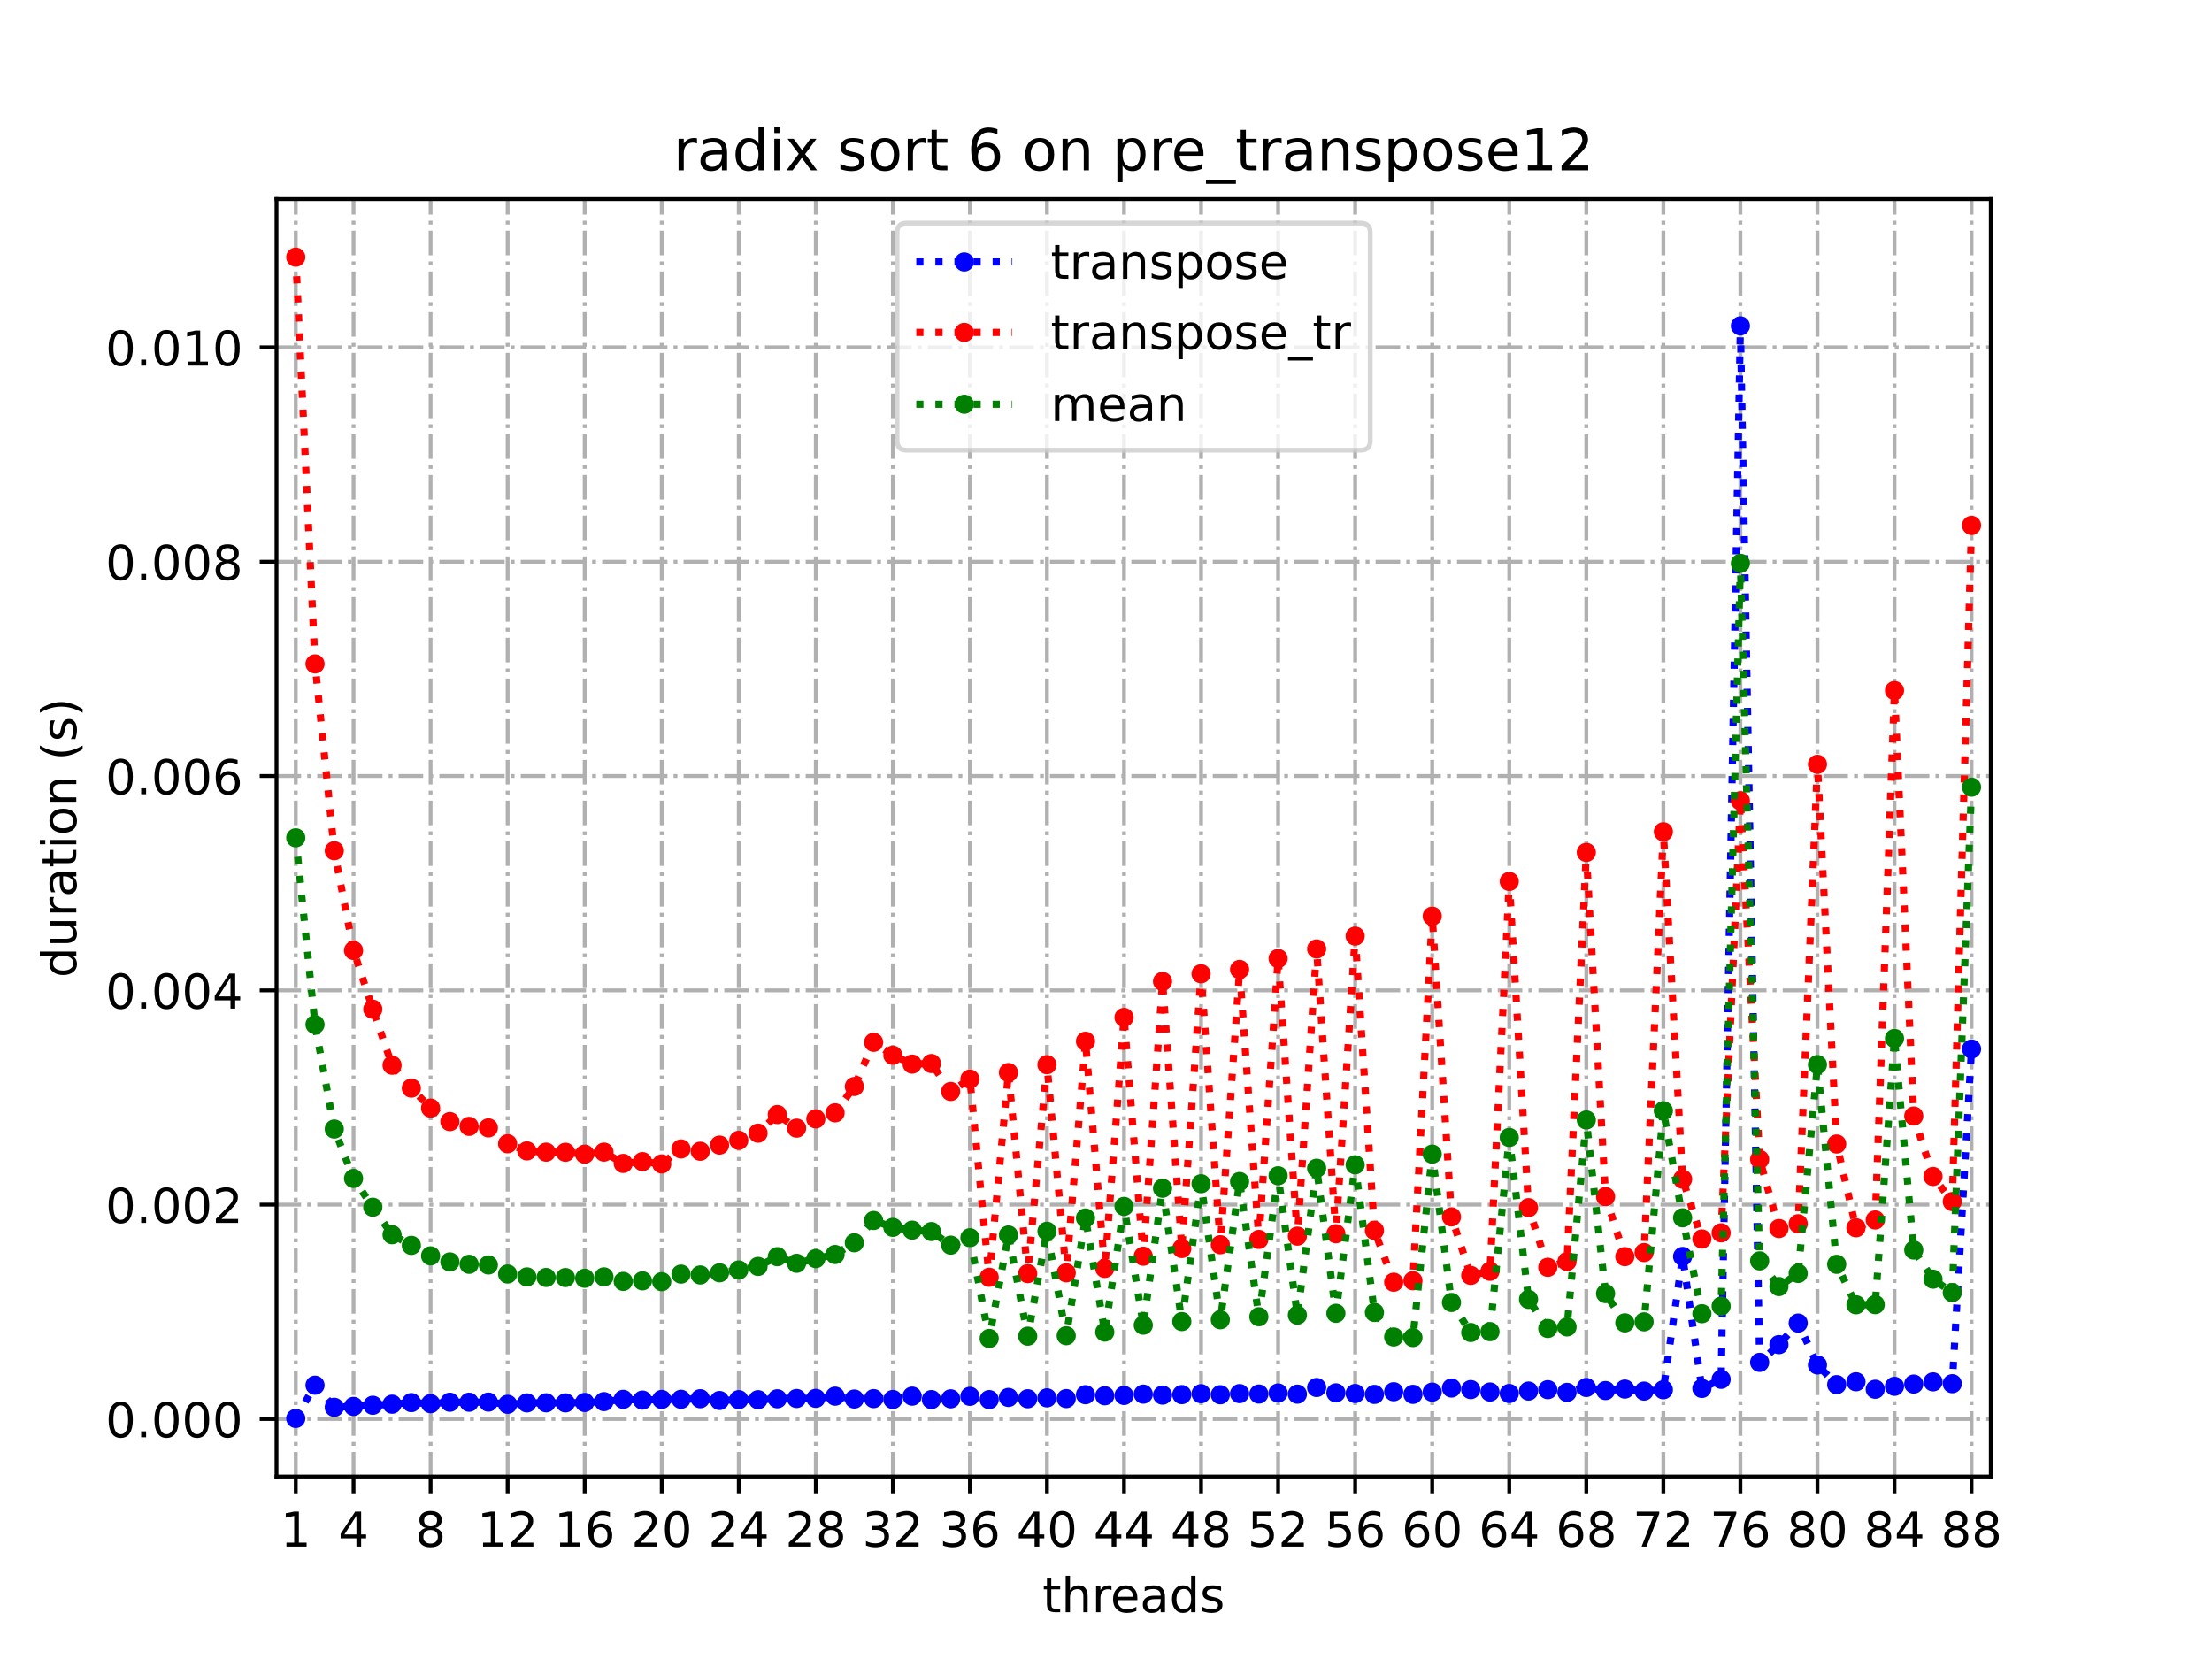 <?xml version="1.0" encoding="utf-8" standalone="no"?>
<!DOCTYPE svg PUBLIC "-//W3C//DTD SVG 1.1//EN"
  "http://www.w3.org/Graphics/SVG/1.1/DTD/svg11.dtd">
<!-- Created with matplotlib (https://matplotlib.org/) -->
<svg height="345.6pt" version="1.1" viewBox="0 0 460.8 345.6" width="460.8pt" xmlns="http://www.w3.org/2000/svg" xmlns:xlink="http://www.w3.org/1999/xlink">
 <defs>
  <style type="text/css">
*{stroke-linecap:butt;stroke-linejoin:round;}
  </style>
 </defs>
 <g id="figure_1">
  <g id="patch_1">
   <path d="M 0 345.6 
L 460.8 345.6 
L 460.8 0 
L 0 0 
z
" style="fill:#ffffff;"/>
  </g>
  <g id="axes_1">
   <g id="patch_2">
    <path d="M 57.6 307.584 
L 414.72 307.584 
L 414.72 41.472 
L 57.6 41.472 
z
" style="fill:#ffffff;"/>
   </g>
   <g id="matplotlib.axis_1">
    <g id="xtick_1">
     <g id="line2d_1">
      <path clip-path="url(#pa4958049ca)" d="M 61.613 307.584 
L 61.613 41.472 
" style="fill:none;stroke:#b0b0b0;stroke-dasharray:5.12,1.28,0.8,1.28;stroke-dashoffset:0;stroke-width:0.8;"/>
     </g>
     <g id="line2d_2">
      <defs>
       <path d="M 0 0 
L 0 3.5 
" id="ma5a90a1e76" style="stroke:#000000;stroke-width:0.8;"/>
      </defs>
      <g>
       <use style="stroke:#000000;stroke-width:0.8;" x="61.613" xlink:href="#ma5a90a1e76" y="307.584"/>
      </g>
     </g>
     <g id="text_1">
      <!-- 1 -->
      <defs>
       <path d="M 12.406 8.297 
L 28.516 8.297 
L 28.516 63.922 
L 10.984 60.406 
L 10.984 69.391 
L 28.422 72.906 
L 38.281 72.906 
L 38.281 8.297 
L 54.391 8.297 
L 54.391 0 
L 12.406 0 
z
" id="DejaVuSans-49"/>
      </defs>
      <g transform="translate(58.431 322.182)scale(0.1 -0.1)">
       <use xlink:href="#DejaVuSans-49"/>
      </g>
     </g>
    </g>
    <g id="xtick_2">
     <g id="line2d_3">
      <path clip-path="url(#pa4958049ca)" d="M 73.65 307.584 
L 73.65 41.472 
" style="fill:none;stroke:#b0b0b0;stroke-dasharray:5.12,1.28,0.8,1.28;stroke-dashoffset:0;stroke-width:0.8;"/>
     </g>
     <g id="line2d_4">
      <g>
       <use style="stroke:#000000;stroke-width:0.8;" x="73.65" xlink:href="#ma5a90a1e76" y="307.584"/>
      </g>
     </g>
     <g id="text_2">
      <!-- 4 -->
      <defs>
       <path d="M 37.797 64.312 
L 12.891 25.391 
L 37.797 25.391 
z
M 35.203 72.906 
L 47.609 72.906 
L 47.609 25.391 
L 58.016 25.391 
L 58.016 17.188 
L 47.609 17.188 
L 47.609 0 
L 37.797 0 
L 37.797 17.188 
L 4.891 17.188 
L 4.891 26.703 
z
" id="DejaVuSans-52"/>
      </defs>
      <g transform="translate(70.469 322.182)scale(0.1 -0.1)">
       <use xlink:href="#DejaVuSans-52"/>
      </g>
     </g>
    </g>
    <g id="xtick_3">
     <g id="line2d_5">
      <path clip-path="url(#pa4958049ca)" d="M 89.701 307.584 
L 89.701 41.472 
" style="fill:none;stroke:#b0b0b0;stroke-dasharray:5.12,1.28,0.8,1.28;stroke-dashoffset:0;stroke-width:0.8;"/>
     </g>
     <g id="line2d_6">
      <g>
       <use style="stroke:#000000;stroke-width:0.8;" x="89.701" xlink:href="#ma5a90a1e76" y="307.584"/>
      </g>
     </g>
     <g id="text_3">
      <!-- 8 -->
      <defs>
       <path d="M 31.781 34.625 
Q 24.75 34.625 20.719 30.859 
Q 16.703 27.094 16.703 20.516 
Q 16.703 13.922 20.719 10.156 
Q 24.75 6.391 31.781 6.391 
Q 38.812 6.391 42.859 10.172 
Q 46.922 13.969 46.922 20.516 
Q 46.922 27.094 42.891 30.859 
Q 38.875 34.625 31.781 34.625 
z
M 21.922 38.812 
Q 15.578 40.375 12.031 44.719 
Q 8.5 49.078 8.5 55.328 
Q 8.5 64.062 14.719 69.141 
Q 20.953 74.219 31.781 74.219 
Q 42.672 74.219 48.875 69.141 
Q 55.078 64.062 55.078 55.328 
Q 55.078 49.078 51.531 44.719 
Q 48 40.375 41.703 38.812 
Q 48.828 37.156 52.797 32.312 
Q 56.781 27.484 56.781 20.516 
Q 56.781 9.906 50.312 4.234 
Q 43.844 -1.422 31.781 -1.422 
Q 19.734 -1.422 13.25 4.234 
Q 6.781 9.906 6.781 20.516 
Q 6.781 27.484 10.781 32.312 
Q 14.797 37.156 21.922 38.812 
z
M 18.312 54.391 
Q 18.312 48.734 21.844 45.562 
Q 25.391 42.391 31.781 42.391 
Q 38.141 42.391 41.719 45.562 
Q 45.312 48.734 45.312 54.391 
Q 45.312 60.062 41.719 63.234 
Q 38.141 66.406 31.781 66.406 
Q 25.391 66.406 21.844 63.234 
Q 18.312 60.062 18.312 54.391 
z
" id="DejaVuSans-56"/>
      </defs>
      <g transform="translate(86.519 322.182)scale(0.1 -0.1)">
       <use xlink:href="#DejaVuSans-56"/>
      </g>
     </g>
    </g>
    <g id="xtick_4">
     <g id="line2d_7">
      <path clip-path="url(#pa4958049ca)" d="M 105.751 307.584 
L 105.751 41.472 
" style="fill:none;stroke:#b0b0b0;stroke-dasharray:5.12,1.28,0.8,1.28;stroke-dashoffset:0;stroke-width:0.8;"/>
     </g>
     <g id="line2d_8">
      <g>
       <use style="stroke:#000000;stroke-width:0.8;" x="105.751" xlink:href="#ma5a90a1e76" y="307.584"/>
      </g>
     </g>
     <g id="text_4">
      <!-- 12 -->
      <defs>
       <path d="M 19.188 8.297 
L 53.609 8.297 
L 53.609 0 
L 7.328 0 
L 7.328 8.297 
Q 12.938 14.109 22.625 23.891 
Q 32.328 33.688 34.812 36.531 
Q 39.547 41.844 41.422 45.531 
Q 43.312 49.219 43.312 52.781 
Q 43.312 58.594 39.234 62.25 
Q 35.156 65.922 28.609 65.922 
Q 23.969 65.922 18.812 64.312 
Q 13.672 62.703 7.812 59.422 
L 7.812 69.391 
Q 13.766 71.781 18.938 73 
Q 24.125 74.219 28.422 74.219 
Q 39.75 74.219 46.484 68.547 
Q 53.219 62.891 53.219 53.422 
Q 53.219 48.922 51.531 44.891 
Q 49.859 40.875 45.406 35.406 
Q 44.188 33.984 37.641 27.219 
Q 31.109 20.453 19.188 8.297 
z
" id="DejaVuSans-50"/>
      </defs>
      <g transform="translate(99.389 322.182)scale(0.1 -0.1)">
       <use xlink:href="#DejaVuSans-49"/>
       <use x="63.623" xlink:href="#DejaVuSans-50"/>
      </g>
     </g>
    </g>
    <g id="xtick_5">
     <g id="line2d_9">
      <path clip-path="url(#pa4958049ca)" d="M 121.801 307.584 
L 121.801 41.472 
" style="fill:none;stroke:#b0b0b0;stroke-dasharray:5.12,1.28,0.8,1.28;stroke-dashoffset:0;stroke-width:0.8;"/>
     </g>
     <g id="line2d_10">
      <g>
       <use style="stroke:#000000;stroke-width:0.8;" x="121.801" xlink:href="#ma5a90a1e76" y="307.584"/>
      </g>
     </g>
     <g id="text_5">
      <!-- 16 -->
      <defs>
       <path d="M 33.016 40.375 
Q 26.375 40.375 22.484 35.828 
Q 18.609 31.297 18.609 23.391 
Q 18.609 15.531 22.484 10.953 
Q 26.375 6.391 33.016 6.391 
Q 39.656 6.391 43.531 10.953 
Q 47.406 15.531 47.406 23.391 
Q 47.406 31.297 43.531 35.828 
Q 39.656 40.375 33.016 40.375 
z
M 52.594 71.297 
L 52.594 62.312 
Q 48.875 64.062 45.094 64.984 
Q 41.312 65.922 37.594 65.922 
Q 27.828 65.922 22.672 59.328 
Q 17.531 52.734 16.797 39.406 
Q 19.672 43.656 24.016 45.922 
Q 28.375 48.188 33.594 48.188 
Q 44.578 48.188 50.953 41.516 
Q 57.328 34.859 57.328 23.391 
Q 57.328 12.156 50.688 5.359 
Q 44.047 -1.422 33.016 -1.422 
Q 20.359 -1.422 13.672 8.266 
Q 6.984 17.969 6.984 36.375 
Q 6.984 53.656 15.188 63.938 
Q 23.391 74.219 37.203 74.219 
Q 40.922 74.219 44.703 73.484 
Q 48.484 72.75 52.594 71.297 
z
" id="DejaVuSans-54"/>
      </defs>
      <g transform="translate(115.439 322.182)scale(0.1 -0.1)">
       <use xlink:href="#DejaVuSans-49"/>
       <use x="63.623" xlink:href="#DejaVuSans-54"/>
      </g>
     </g>
    </g>
    <g id="xtick_6">
     <g id="line2d_11">
      <path clip-path="url(#pa4958049ca)" d="M 137.852 307.584 
L 137.852 41.472 
" style="fill:none;stroke:#b0b0b0;stroke-dasharray:5.12,1.28,0.8,1.28;stroke-dashoffset:0;stroke-width:0.8;"/>
     </g>
     <g id="line2d_12">
      <g>
       <use style="stroke:#000000;stroke-width:0.8;" x="137.852" xlink:href="#ma5a90a1e76" y="307.584"/>
      </g>
     </g>
     <g id="text_6">
      <!-- 20 -->
      <defs>
       <path d="M 31.781 66.406 
Q 24.172 66.406 20.328 58.906 
Q 16.5 51.422 16.5 36.375 
Q 16.5 21.391 20.328 13.891 
Q 24.172 6.391 31.781 6.391 
Q 39.453 6.391 43.281 13.891 
Q 47.125 21.391 47.125 36.375 
Q 47.125 51.422 43.281 58.906 
Q 39.453 66.406 31.781 66.406 
z
M 31.781 74.219 
Q 44.047 74.219 50.516 64.516 
Q 56.984 54.828 56.984 36.375 
Q 56.984 17.969 50.516 8.266 
Q 44.047 -1.422 31.781 -1.422 
Q 19.531 -1.422 13.062 8.266 
Q 6.594 17.969 6.594 36.375 
Q 6.594 54.828 13.062 64.516 
Q 19.531 74.219 31.781 74.219 
z
" id="DejaVuSans-48"/>
      </defs>
      <g transform="translate(131.489 322.182)scale(0.1 -0.1)">
       <use xlink:href="#DejaVuSans-50"/>
       <use x="63.623" xlink:href="#DejaVuSans-48"/>
      </g>
     </g>
    </g>
    <g id="xtick_7">
     <g id="line2d_13">
      <path clip-path="url(#pa4958049ca)" d="M 153.902 307.584 
L 153.902 41.472 
" style="fill:none;stroke:#b0b0b0;stroke-dasharray:5.12,1.28,0.8,1.28;stroke-dashoffset:0;stroke-width:0.8;"/>
     </g>
     <g id="line2d_14">
      <g>
       <use style="stroke:#000000;stroke-width:0.8;" x="153.902" xlink:href="#ma5a90a1e76" y="307.584"/>
      </g>
     </g>
     <g id="text_7">
      <!-- 24 -->
      <g transform="translate(147.54 322.182)scale(0.1 -0.1)">
       <use xlink:href="#DejaVuSans-50"/>
       <use x="63.623" xlink:href="#DejaVuSans-52"/>
      </g>
     </g>
    </g>
    <g id="xtick_8">
     <g id="line2d_15">
      <path clip-path="url(#pa4958049ca)" d="M 169.952 307.584 
L 169.952 41.472 
" style="fill:none;stroke:#b0b0b0;stroke-dasharray:5.12,1.28,0.8,1.28;stroke-dashoffset:0;stroke-width:0.8;"/>
     </g>
     <g id="line2d_16">
      <g>
       <use style="stroke:#000000;stroke-width:0.8;" x="169.952" xlink:href="#ma5a90a1e76" y="307.584"/>
      </g>
     </g>
     <g id="text_8">
      <!-- 28 -->
      <g transform="translate(163.59 322.182)scale(0.1 -0.1)">
       <use xlink:href="#DejaVuSans-50"/>
       <use x="63.623" xlink:href="#DejaVuSans-56"/>
      </g>
     </g>
    </g>
    <g id="xtick_9">
     <g id="line2d_17">
      <path clip-path="url(#pa4958049ca)" d="M 186.003 307.584 
L 186.003 41.472 
" style="fill:none;stroke:#b0b0b0;stroke-dasharray:5.12,1.28,0.8,1.28;stroke-dashoffset:0;stroke-width:0.8;"/>
     </g>
     <g id="line2d_18">
      <g>
       <use style="stroke:#000000;stroke-width:0.8;" x="186.003" xlink:href="#ma5a90a1e76" y="307.584"/>
      </g>
     </g>
     <g id="text_9">
      <!-- 32 -->
      <defs>
       <path d="M 40.578 39.312 
Q 47.656 37.797 51.625 33 
Q 55.609 28.219 55.609 21.188 
Q 55.609 10.406 48.188 4.484 
Q 40.766 -1.422 27.094 -1.422 
Q 22.516 -1.422 17.656 -0.516 
Q 12.797 0.391 7.625 2.203 
L 7.625 11.719 
Q 11.719 9.328 16.594 8.109 
Q 21.484 6.891 26.812 6.891 
Q 36.078 6.891 40.938 10.547 
Q 45.797 14.203 45.797 21.188 
Q 45.797 27.641 41.281 31.266 
Q 36.766 34.906 28.719 34.906 
L 20.219 34.906 
L 20.219 43.016 
L 29.109 43.016 
Q 36.375 43.016 40.234 45.922 
Q 44.094 48.828 44.094 54.297 
Q 44.094 59.906 40.109 62.906 
Q 36.141 65.922 28.719 65.922 
Q 24.656 65.922 20.016 65.031 
Q 15.375 64.156 9.812 62.312 
L 9.812 71.094 
Q 15.438 72.656 20.344 73.438 
Q 25.25 74.219 29.594 74.219 
Q 40.828 74.219 47.359 69.109 
Q 53.906 64.016 53.906 55.328 
Q 53.906 49.266 50.438 45.094 
Q 46.969 40.922 40.578 39.312 
z
" id="DejaVuSans-51"/>
      </defs>
      <g transform="translate(179.64 322.182)scale(0.1 -0.1)">
       <use xlink:href="#DejaVuSans-51"/>
       <use x="63.623" xlink:href="#DejaVuSans-50"/>
      </g>
     </g>
    </g>
    <g id="xtick_10">
     <g id="line2d_19">
      <path clip-path="url(#pa4958049ca)" d="M 202.053 307.584 
L 202.053 41.472 
" style="fill:none;stroke:#b0b0b0;stroke-dasharray:5.12,1.28,0.8,1.28;stroke-dashoffset:0;stroke-width:0.8;"/>
     </g>
     <g id="line2d_20">
      <g>
       <use style="stroke:#000000;stroke-width:0.8;" x="202.053" xlink:href="#ma5a90a1e76" y="307.584"/>
      </g>
     </g>
     <g id="text_10">
      <!-- 36 -->
      <g transform="translate(195.691 322.182)scale(0.1 -0.1)">
       <use xlink:href="#DejaVuSans-51"/>
       <use x="63.623" xlink:href="#DejaVuSans-54"/>
      </g>
     </g>
    </g>
    <g id="xtick_11">
     <g id="line2d_21">
      <path clip-path="url(#pa4958049ca)" d="M 218.103 307.584 
L 218.103 41.472 
" style="fill:none;stroke:#b0b0b0;stroke-dasharray:5.12,1.28,0.8,1.28;stroke-dashoffset:0;stroke-width:0.8;"/>
     </g>
     <g id="line2d_22">
      <g>
       <use style="stroke:#000000;stroke-width:0.8;" x="218.103" xlink:href="#ma5a90a1e76" y="307.584"/>
      </g>
     </g>
     <g id="text_11">
      <!-- 40 -->
      <g transform="translate(211.741 322.182)scale(0.1 -0.1)">
       <use xlink:href="#DejaVuSans-52"/>
       <use x="63.623" xlink:href="#DejaVuSans-48"/>
      </g>
     </g>
    </g>
    <g id="xtick_12">
     <g id="line2d_23">
      <path clip-path="url(#pa4958049ca)" d="M 234.154 307.584 
L 234.154 41.472 
" style="fill:none;stroke:#b0b0b0;stroke-dasharray:5.12,1.28,0.8,1.28;stroke-dashoffset:0;stroke-width:0.8;"/>
     </g>
     <g id="line2d_24">
      <g>
       <use style="stroke:#000000;stroke-width:0.8;" x="234.154" xlink:href="#ma5a90a1e76" y="307.584"/>
      </g>
     </g>
     <g id="text_12">
      <!-- 44 -->
      <g transform="translate(227.791 322.182)scale(0.1 -0.1)">
       <use xlink:href="#DejaVuSans-52"/>
       <use x="63.623" xlink:href="#DejaVuSans-52"/>
      </g>
     </g>
    </g>
    <g id="xtick_13">
     <g id="line2d_25">
      <path clip-path="url(#pa4958049ca)" d="M 250.204 307.584 
L 250.204 41.472 
" style="fill:none;stroke:#b0b0b0;stroke-dasharray:5.12,1.28,0.8,1.28;stroke-dashoffset:0;stroke-width:0.8;"/>
     </g>
     <g id="line2d_26">
      <g>
       <use style="stroke:#000000;stroke-width:0.8;" x="250.204" xlink:href="#ma5a90a1e76" y="307.584"/>
      </g>
     </g>
     <g id="text_13">
      <!-- 48 -->
      <g transform="translate(243.842 322.182)scale(0.1 -0.1)">
       <use xlink:href="#DejaVuSans-52"/>
       <use x="63.623" xlink:href="#DejaVuSans-56"/>
      </g>
     </g>
    </g>
    <g id="xtick_14">
     <g id="line2d_27">
      <path clip-path="url(#pa4958049ca)" d="M 266.254 307.584 
L 266.254 41.472 
" style="fill:none;stroke:#b0b0b0;stroke-dasharray:5.12,1.28,0.8,1.28;stroke-dashoffset:0;stroke-width:0.8;"/>
     </g>
     <g id="line2d_28">
      <g>
       <use style="stroke:#000000;stroke-width:0.8;" x="266.254" xlink:href="#ma5a90a1e76" y="307.584"/>
      </g>
     </g>
     <g id="text_14">
      <!-- 52 -->
      <defs>
       <path d="M 10.797 72.906 
L 49.516 72.906 
L 49.516 64.594 
L 19.828 64.594 
L 19.828 46.734 
Q 21.969 47.469 24.109 47.828 
Q 26.266 48.188 28.422 48.188 
Q 40.625 48.188 47.75 41.5 
Q 54.891 34.812 54.891 23.391 
Q 54.891 11.625 47.562 5.094 
Q 40.234 -1.422 26.906 -1.422 
Q 22.312 -1.422 17.547 -0.641 
Q 12.797 0.141 7.719 1.703 
L 7.719 11.625 
Q 12.109 9.234 16.797 8.062 
Q 21.484 6.891 26.703 6.891 
Q 35.156 6.891 40.078 11.328 
Q 45.016 15.766 45.016 23.391 
Q 45.016 31 40.078 35.438 
Q 35.156 39.891 26.703 39.891 
Q 22.75 39.891 18.812 39.016 
Q 14.891 38.141 10.797 36.281 
z
" id="DejaVuSans-53"/>
      </defs>
      <g transform="translate(259.892 322.182)scale(0.1 -0.1)">
       <use xlink:href="#DejaVuSans-53"/>
       <use x="63.623" xlink:href="#DejaVuSans-50"/>
      </g>
     </g>
    </g>
    <g id="xtick_15">
     <g id="line2d_29">
      <path clip-path="url(#pa4958049ca)" d="M 282.305 307.584 
L 282.305 41.472 
" style="fill:none;stroke:#b0b0b0;stroke-dasharray:5.12,1.28,0.8,1.28;stroke-dashoffset:0;stroke-width:0.8;"/>
     </g>
     <g id="line2d_30">
      <g>
       <use style="stroke:#000000;stroke-width:0.8;" x="282.305" xlink:href="#ma5a90a1e76" y="307.584"/>
      </g>
     </g>
     <g id="text_15">
      <!-- 56 -->
      <g transform="translate(275.942 322.182)scale(0.1 -0.1)">
       <use xlink:href="#DejaVuSans-53"/>
       <use x="63.623" xlink:href="#DejaVuSans-54"/>
      </g>
     </g>
    </g>
    <g id="xtick_16">
     <g id="line2d_31">
      <path clip-path="url(#pa4958049ca)" d="M 298.355 307.584 
L 298.355 41.472 
" style="fill:none;stroke:#b0b0b0;stroke-dasharray:5.12,1.28,0.8,1.28;stroke-dashoffset:0;stroke-width:0.8;"/>
     </g>
     <g id="line2d_32">
      <g>
       <use style="stroke:#000000;stroke-width:0.8;" x="298.355" xlink:href="#ma5a90a1e76" y="307.584"/>
      </g>
     </g>
     <g id="text_16">
      <!-- 60 -->
      <g transform="translate(291.993 322.182)scale(0.1 -0.1)">
       <use xlink:href="#DejaVuSans-54"/>
       <use x="63.623" xlink:href="#DejaVuSans-48"/>
      </g>
     </g>
    </g>
    <g id="xtick_17">
     <g id="line2d_33">
      <path clip-path="url(#pa4958049ca)" d="M 314.405 307.584 
L 314.405 41.472 
" style="fill:none;stroke:#b0b0b0;stroke-dasharray:5.12,1.28,0.8,1.28;stroke-dashoffset:0;stroke-width:0.8;"/>
     </g>
     <g id="line2d_34">
      <g>
       <use style="stroke:#000000;stroke-width:0.8;" x="314.405" xlink:href="#ma5a90a1e76" y="307.584"/>
      </g>
     </g>
     <g id="text_17">
      <!-- 64 -->
      <g transform="translate(308.043 322.182)scale(0.1 -0.1)">
       <use xlink:href="#DejaVuSans-54"/>
       <use x="63.623" xlink:href="#DejaVuSans-52"/>
      </g>
     </g>
    </g>
    <g id="xtick_18">
     <g id="line2d_35">
      <path clip-path="url(#pa4958049ca)" d="M 330.456 307.584 
L 330.456 41.472 
" style="fill:none;stroke:#b0b0b0;stroke-dasharray:5.12,1.28,0.8,1.28;stroke-dashoffset:0;stroke-width:0.8;"/>
     </g>
     <g id="line2d_36">
      <g>
       <use style="stroke:#000000;stroke-width:0.8;" x="330.456" xlink:href="#ma5a90a1e76" y="307.584"/>
      </g>
     </g>
     <g id="text_18">
      <!-- 68 -->
      <g transform="translate(324.093 322.182)scale(0.1 -0.1)">
       <use xlink:href="#DejaVuSans-54"/>
       <use x="63.623" xlink:href="#DejaVuSans-56"/>
      </g>
     </g>
    </g>
    <g id="xtick_19">
     <g id="line2d_37">
      <path clip-path="url(#pa4958049ca)" d="M 346.506 307.584 
L 346.506 41.472 
" style="fill:none;stroke:#b0b0b0;stroke-dasharray:5.12,1.28,0.8,1.28;stroke-dashoffset:0;stroke-width:0.8;"/>
     </g>
     <g id="line2d_38">
      <g>
       <use style="stroke:#000000;stroke-width:0.8;" x="346.506" xlink:href="#ma5a90a1e76" y="307.584"/>
      </g>
     </g>
     <g id="text_19">
      <!-- 72 -->
      <defs>
       <path d="M 8.203 72.906 
L 55.078 72.906 
L 55.078 68.703 
L 28.609 0 
L 18.312 0 
L 43.219 64.594 
L 8.203 64.594 
z
" id="DejaVuSans-55"/>
      </defs>
      <g transform="translate(340.144 322.182)scale(0.1 -0.1)">
       <use xlink:href="#DejaVuSans-55"/>
       <use x="63.623" xlink:href="#DejaVuSans-50"/>
      </g>
     </g>
    </g>
    <g id="xtick_20">
     <g id="line2d_39">
      <path clip-path="url(#pa4958049ca)" d="M 362.556 307.584 
L 362.556 41.472 
" style="fill:none;stroke:#b0b0b0;stroke-dasharray:5.12,1.28,0.8,1.28;stroke-dashoffset:0;stroke-width:0.8;"/>
     </g>
     <g id="line2d_40">
      <g>
       <use style="stroke:#000000;stroke-width:0.8;" x="362.556" xlink:href="#ma5a90a1e76" y="307.584"/>
      </g>
     </g>
     <g id="text_20">
      <!-- 76 -->
      <g transform="translate(356.194 322.182)scale(0.1 -0.1)">
       <use xlink:href="#DejaVuSans-55"/>
       <use x="63.623" xlink:href="#DejaVuSans-54"/>
      </g>
     </g>
    </g>
    <g id="xtick_21">
     <g id="line2d_41">
      <path clip-path="url(#pa4958049ca)" d="M 378.607 307.584 
L 378.607 41.472 
" style="fill:none;stroke:#b0b0b0;stroke-dasharray:5.12,1.28,0.8,1.28;stroke-dashoffset:0;stroke-width:0.8;"/>
     </g>
     <g id="line2d_42">
      <g>
       <use style="stroke:#000000;stroke-width:0.8;" x="378.607" xlink:href="#ma5a90a1e76" y="307.584"/>
      </g>
     </g>
     <g id="text_21">
      <!-- 80 -->
      <g transform="translate(372.244 322.182)scale(0.1 -0.1)">
       <use xlink:href="#DejaVuSans-56"/>
       <use x="63.623" xlink:href="#DejaVuSans-48"/>
      </g>
     </g>
    </g>
    <g id="xtick_22">
     <g id="line2d_43">
      <path clip-path="url(#pa4958049ca)" d="M 394.657 307.584 
L 394.657 41.472 
" style="fill:none;stroke:#b0b0b0;stroke-dasharray:5.12,1.28,0.8,1.28;stroke-dashoffset:0;stroke-width:0.8;"/>
     </g>
     <g id="line2d_44">
      <g>
       <use style="stroke:#000000;stroke-width:0.8;" x="394.657" xlink:href="#ma5a90a1e76" y="307.584"/>
      </g>
     </g>
     <g id="text_22">
      <!-- 84 -->
      <g transform="translate(388.295 322.182)scale(0.1 -0.1)">
       <use xlink:href="#DejaVuSans-56"/>
       <use x="63.623" xlink:href="#DejaVuSans-52"/>
      </g>
     </g>
    </g>
    <g id="xtick_23">
     <g id="line2d_45">
      <path clip-path="url(#pa4958049ca)" d="M 410.707 307.584 
L 410.707 41.472 
" style="fill:none;stroke:#b0b0b0;stroke-dasharray:5.12,1.28,0.8,1.28;stroke-dashoffset:0;stroke-width:0.8;"/>
     </g>
     <g id="line2d_46">
      <g>
       <use style="stroke:#000000;stroke-width:0.8;" x="410.707" xlink:href="#ma5a90a1e76" y="307.584"/>
      </g>
     </g>
     <g id="text_23">
      <!-- 88 -->
      <g transform="translate(404.345 322.182)scale(0.1 -0.1)">
       <use xlink:href="#DejaVuSans-56"/>
       <use x="63.623" xlink:href="#DejaVuSans-56"/>
      </g>
     </g>
    </g>
    <g id="text_24">
     <!-- threads -->
     <defs>
      <path d="M 18.312 70.219 
L 18.312 54.688 
L 36.812 54.688 
L 36.812 47.703 
L 18.312 47.703 
L 18.312 18.016 
Q 18.312 11.328 20.141 9.422 
Q 21.969 7.516 27.594 7.516 
L 36.812 7.516 
L 36.812 0 
L 27.594 0 
Q 17.188 0 13.234 3.875 
Q 9.281 7.766 9.281 18.016 
L 9.281 47.703 
L 2.688 47.703 
L 2.688 54.688 
L 9.281 54.688 
L 9.281 70.219 
z
" id="DejaVuSans-116"/>
      <path d="M 54.891 33.016 
L 54.891 0 
L 45.906 0 
L 45.906 32.719 
Q 45.906 40.484 42.875 44.328 
Q 39.844 48.188 33.797 48.188 
Q 26.516 48.188 22.312 43.547 
Q 18.109 38.922 18.109 30.906 
L 18.109 0 
L 9.078 0 
L 9.078 75.984 
L 18.109 75.984 
L 18.109 46.188 
Q 21.344 51.125 25.703 53.562 
Q 30.078 56 35.797 56 
Q 45.219 56 50.047 50.172 
Q 54.891 44.344 54.891 33.016 
z
" id="DejaVuSans-104"/>
      <path d="M 41.109 46.297 
Q 39.594 47.172 37.812 47.578 
Q 36.031 48 33.891 48 
Q 26.266 48 22.188 43.047 
Q 18.109 38.094 18.109 28.812 
L 18.109 0 
L 9.078 0 
L 9.078 54.688 
L 18.109 54.688 
L 18.109 46.188 
Q 20.953 51.172 25.484 53.578 
Q 30.031 56 36.531 56 
Q 37.453 56 38.578 55.875 
Q 39.703 55.766 41.062 55.516 
z
" id="DejaVuSans-114"/>
      <path d="M 56.203 29.594 
L 56.203 25.203 
L 14.891 25.203 
Q 15.484 15.922 20.484 11.062 
Q 25.484 6.203 34.422 6.203 
Q 39.594 6.203 44.453 7.469 
Q 49.312 8.734 54.109 11.281 
L 54.109 2.781 
Q 49.266 0.734 44.188 -0.344 
Q 39.109 -1.422 33.891 -1.422 
Q 20.797 -1.422 13.156 6.188 
Q 5.516 13.812 5.516 26.812 
Q 5.516 40.234 12.766 48.109 
Q 20.016 56 32.328 56 
Q 43.359 56 49.781 48.891 
Q 56.203 41.797 56.203 29.594 
z
M 47.219 32.234 
Q 47.125 39.594 43.094 43.984 
Q 39.062 48.391 32.422 48.391 
Q 24.906 48.391 20.391 44.141 
Q 15.875 39.891 15.188 32.172 
z
" id="DejaVuSans-101"/>
      <path d="M 34.281 27.484 
Q 23.391 27.484 19.188 25 
Q 14.984 22.516 14.984 16.5 
Q 14.984 11.719 18.141 8.906 
Q 21.297 6.109 26.703 6.109 
Q 34.188 6.109 38.703 11.406 
Q 43.219 16.703 43.219 25.484 
L 43.219 27.484 
z
M 52.203 31.203 
L 52.203 0 
L 43.219 0 
L 43.219 8.297 
Q 40.141 3.328 35.547 0.953 
Q 30.953 -1.422 24.312 -1.422 
Q 15.922 -1.422 10.953 3.297 
Q 6 8.016 6 15.922 
Q 6 25.141 12.172 29.828 
Q 18.359 34.516 30.609 34.516 
L 43.219 34.516 
L 43.219 35.406 
Q 43.219 41.609 39.141 45 
Q 35.062 48.391 27.688 48.391 
Q 23 48.391 18.547 47.266 
Q 14.109 46.141 10.016 43.891 
L 10.016 52.203 
Q 14.938 54.109 19.578 55.047 
Q 24.219 56 28.609 56 
Q 40.484 56 46.344 49.844 
Q 52.203 43.703 52.203 31.203 
z
" id="DejaVuSans-97"/>
      <path d="M 45.406 46.391 
L 45.406 75.984 
L 54.391 75.984 
L 54.391 0 
L 45.406 0 
L 45.406 8.203 
Q 42.578 3.328 38.25 0.953 
Q 33.938 -1.422 27.875 -1.422 
Q 17.969 -1.422 11.734 6.484 
Q 5.516 14.406 5.516 27.297 
Q 5.516 40.188 11.734 48.094 
Q 17.969 56 27.875 56 
Q 33.938 56 38.25 53.625 
Q 42.578 51.266 45.406 46.391 
z
M 14.797 27.297 
Q 14.797 17.391 18.875 11.75 
Q 22.953 6.109 30.078 6.109 
Q 37.203 6.109 41.297 11.75 
Q 45.406 17.391 45.406 27.297 
Q 45.406 37.203 41.297 42.844 
Q 37.203 48.484 30.078 48.484 
Q 22.953 48.484 18.875 42.844 
Q 14.797 37.203 14.797 27.297 
z
" id="DejaVuSans-100"/>
      <path d="M 44.281 53.078 
L 44.281 44.578 
Q 40.484 46.531 36.375 47.5 
Q 32.281 48.484 27.875 48.484 
Q 21.188 48.484 17.844 46.438 
Q 14.5 44.391 14.5 40.281 
Q 14.5 37.156 16.891 35.375 
Q 19.281 33.594 26.516 31.984 
L 29.594 31.297 
Q 39.156 29.25 43.188 25.516 
Q 47.219 21.781 47.219 15.094 
Q 47.219 7.469 41.188 3.016 
Q 35.156 -1.422 24.609 -1.422 
Q 20.219 -1.422 15.453 -0.562 
Q 10.688 0.297 5.422 2 
L 5.422 11.281 
Q 10.406 8.688 15.234 7.391 
Q 20.062 6.109 24.812 6.109 
Q 31.156 6.109 34.562 8.281 
Q 37.984 10.453 37.984 14.406 
Q 37.984 18.062 35.516 20.016 
Q 33.062 21.969 24.703 23.781 
L 21.578 24.516 
Q 13.234 26.266 9.516 29.906 
Q 5.812 33.547 5.812 39.891 
Q 5.812 47.609 11.281 51.797 
Q 16.75 56 26.812 56 
Q 31.781 56 36.172 55.266 
Q 40.578 54.547 44.281 53.078 
z
" id="DejaVuSans-115"/>
     </defs>
     <g transform="translate(217.169 335.861)scale(0.1 -0.1)">
      <use xlink:href="#DejaVuSans-116"/>
      <use x="39.209" xlink:href="#DejaVuSans-104"/>
      <use x="102.588" xlink:href="#DejaVuSans-114"/>
      <use x="141.451" xlink:href="#DejaVuSans-101"/>
      <use x="202.975" xlink:href="#DejaVuSans-97"/>
      <use x="264.254" xlink:href="#DejaVuSans-100"/>
      <use x="327.73" xlink:href="#DejaVuSans-115"/>
     </g>
    </g>
   </g>
   <g id="matplotlib.axis_2">
    <g id="ytick_1">
     <g id="line2d_47">
      <path clip-path="url(#pa4958049ca)" d="M 57.6 295.607 
L 414.72 295.607 
" style="fill:none;stroke:#b0b0b0;stroke-dasharray:5.12,1.28,0.8,1.28;stroke-dashoffset:0;stroke-width:0.8;"/>
     </g>
     <g id="line2d_48">
      <defs>
       <path d="M 0 0 
L -3.5 0 
" id="m16d423eed8" style="stroke:#000000;stroke-width:0.8;"/>
      </defs>
      <g>
       <use style="stroke:#000000;stroke-width:0.8;" x="57.6" xlink:href="#m16d423eed8" y="295.607"/>
      </g>
     </g>
     <g id="text_25">
      <!-- 0.000 -->
      <defs>
       <path d="M 10.688 12.406 
L 21 12.406 
L 21 0 
L 10.688 0 
z
" id="DejaVuSans-46"/>
      </defs>
      <g transform="translate(21.972 299.406)scale(0.1 -0.1)">
       <use xlink:href="#DejaVuSans-48"/>
       <use x="63.623" xlink:href="#DejaVuSans-46"/>
       <use x="95.41" xlink:href="#DejaVuSans-48"/>
       <use x="159.033" xlink:href="#DejaVuSans-48"/>
       <use x="222.656" xlink:href="#DejaVuSans-48"/>
      </g>
     </g>
    </g>
    <g id="ytick_2">
     <g id="line2d_49">
      <path clip-path="url(#pa4958049ca)" d="M 57.6 250.957 
L 414.72 250.957 
" style="fill:none;stroke:#b0b0b0;stroke-dasharray:5.12,1.28,0.8,1.28;stroke-dashoffset:0;stroke-width:0.8;"/>
     </g>
     <g id="line2d_50">
      <g>
       <use style="stroke:#000000;stroke-width:0.8;" x="57.6" xlink:href="#m16d423eed8" y="250.957"/>
      </g>
     </g>
     <g id="text_26">
      <!-- 0.002 -->
      <g transform="translate(21.972 254.756)scale(0.1 -0.1)">
       <use xlink:href="#DejaVuSans-48"/>
       <use x="63.623" xlink:href="#DejaVuSans-46"/>
       <use x="95.41" xlink:href="#DejaVuSans-48"/>
       <use x="159.033" xlink:href="#DejaVuSans-48"/>
       <use x="222.656" xlink:href="#DejaVuSans-50"/>
      </g>
     </g>
    </g>
    <g id="ytick_3">
     <g id="line2d_51">
      <path clip-path="url(#pa4958049ca)" d="M 57.6 206.308 
L 414.72 206.308 
" style="fill:none;stroke:#b0b0b0;stroke-dasharray:5.12,1.28,0.8,1.28;stroke-dashoffset:0;stroke-width:0.8;"/>
     </g>
     <g id="line2d_52">
      <g>
       <use style="stroke:#000000;stroke-width:0.8;" x="57.6" xlink:href="#m16d423eed8" y="206.308"/>
      </g>
     </g>
     <g id="text_27">
      <!-- 0.004 -->
      <g transform="translate(21.972 210.107)scale(0.1 -0.1)">
       <use xlink:href="#DejaVuSans-48"/>
       <use x="63.623" xlink:href="#DejaVuSans-46"/>
       <use x="95.41" xlink:href="#DejaVuSans-48"/>
       <use x="159.033" xlink:href="#DejaVuSans-48"/>
       <use x="222.656" xlink:href="#DejaVuSans-52"/>
      </g>
     </g>
    </g>
    <g id="ytick_4">
     <g id="line2d_53">
      <path clip-path="url(#pa4958049ca)" d="M 57.6 161.658 
L 414.72 161.658 
" style="fill:none;stroke:#b0b0b0;stroke-dasharray:5.12,1.28,0.8,1.28;stroke-dashoffset:0;stroke-width:0.8;"/>
     </g>
     <g id="line2d_54">
      <g>
       <use style="stroke:#000000;stroke-width:0.8;" x="57.6" xlink:href="#m16d423eed8" y="161.658"/>
      </g>
     </g>
     <g id="text_28">
      <!-- 0.006 -->
      <g transform="translate(21.972 165.457)scale(0.1 -0.1)">
       <use xlink:href="#DejaVuSans-48"/>
       <use x="63.623" xlink:href="#DejaVuSans-46"/>
       <use x="95.41" xlink:href="#DejaVuSans-48"/>
       <use x="159.033" xlink:href="#DejaVuSans-48"/>
       <use x="222.656" xlink:href="#DejaVuSans-54"/>
      </g>
     </g>
    </g>
    <g id="ytick_5">
     <g id="line2d_55">
      <path clip-path="url(#pa4958049ca)" d="M 57.6 117.009 
L 414.72 117.009 
" style="fill:none;stroke:#b0b0b0;stroke-dasharray:5.12,1.28,0.8,1.28;stroke-dashoffset:0;stroke-width:0.8;"/>
     </g>
     <g id="line2d_56">
      <g>
       <use style="stroke:#000000;stroke-width:0.8;" x="57.6" xlink:href="#m16d423eed8" y="117.009"/>
      </g>
     </g>
     <g id="text_29">
      <!-- 0.008 -->
      <g transform="translate(21.972 120.808)scale(0.1 -0.1)">
       <use xlink:href="#DejaVuSans-48"/>
       <use x="63.623" xlink:href="#DejaVuSans-46"/>
       <use x="95.41" xlink:href="#DejaVuSans-48"/>
       <use x="159.033" xlink:href="#DejaVuSans-48"/>
       <use x="222.656" xlink:href="#DejaVuSans-56"/>
      </g>
     </g>
    </g>
    <g id="ytick_6">
     <g id="line2d_57">
      <path clip-path="url(#pa4958049ca)" d="M 57.6 72.359 
L 414.72 72.359 
" style="fill:none;stroke:#b0b0b0;stroke-dasharray:5.12,1.28,0.8,1.28;stroke-dashoffset:0;stroke-width:0.8;"/>
     </g>
     <g id="line2d_58">
      <g>
       <use style="stroke:#000000;stroke-width:0.8;" x="57.6" xlink:href="#m16d423eed8" y="72.359"/>
      </g>
     </g>
     <g id="text_30">
      <!-- 0.010 -->
      <g transform="translate(21.972 76.158)scale(0.1 -0.1)">
       <use xlink:href="#DejaVuSans-48"/>
       <use x="63.623" xlink:href="#DejaVuSans-46"/>
       <use x="95.41" xlink:href="#DejaVuSans-48"/>
       <use x="159.033" xlink:href="#DejaVuSans-49"/>
       <use x="222.656" xlink:href="#DejaVuSans-48"/>
      </g>
     </g>
    </g>
    <g id="text_31">
     <!-- duration (s) -->
     <defs>
      <path d="M 8.5 21.578 
L 8.5 54.688 
L 17.484 54.688 
L 17.484 21.922 
Q 17.484 14.156 20.5 10.266 
Q 23.531 6.391 29.594 6.391 
Q 36.859 6.391 41.078 11.031 
Q 45.312 15.672 45.312 23.688 
L 45.312 54.688 
L 54.297 54.688 
L 54.297 0 
L 45.312 0 
L 45.312 8.406 
Q 42.047 3.422 37.719 1 
Q 33.406 -1.422 27.688 -1.422 
Q 18.266 -1.422 13.375 4.438 
Q 8.5 10.297 8.5 21.578 
z
M 31.109 56 
z
" id="DejaVuSans-117"/>
      <path d="M 9.422 54.688 
L 18.406 54.688 
L 18.406 0 
L 9.422 0 
z
M 9.422 75.984 
L 18.406 75.984 
L 18.406 64.594 
L 9.422 64.594 
z
" id="DejaVuSans-105"/>
      <path d="M 30.609 48.391 
Q 23.391 48.391 19.188 42.75 
Q 14.984 37.109 14.984 27.297 
Q 14.984 17.484 19.156 11.844 
Q 23.344 6.203 30.609 6.203 
Q 37.797 6.203 41.984 11.859 
Q 46.188 17.531 46.188 27.297 
Q 46.188 37.016 41.984 42.703 
Q 37.797 48.391 30.609 48.391 
z
M 30.609 56 
Q 42.328 56 49.016 48.375 
Q 55.719 40.766 55.719 27.297 
Q 55.719 13.875 49.016 6.219 
Q 42.328 -1.422 30.609 -1.422 
Q 18.844 -1.422 12.172 6.219 
Q 5.516 13.875 5.516 27.297 
Q 5.516 40.766 12.172 48.375 
Q 18.844 56 30.609 56 
z
" id="DejaVuSans-111"/>
      <path d="M 54.891 33.016 
L 54.891 0 
L 45.906 0 
L 45.906 32.719 
Q 45.906 40.484 42.875 44.328 
Q 39.844 48.188 33.797 48.188 
Q 26.516 48.188 22.312 43.547 
Q 18.109 38.922 18.109 30.906 
L 18.109 0 
L 9.078 0 
L 9.078 54.688 
L 18.109 54.688 
L 18.109 46.188 
Q 21.344 51.125 25.703 53.562 
Q 30.078 56 35.797 56 
Q 45.219 56 50.047 50.172 
Q 54.891 44.344 54.891 33.016 
z
" id="DejaVuSans-110"/>
      <path id="DejaVuSans-32"/>
      <path d="M 31 75.875 
Q 24.469 64.656 21.281 53.656 
Q 18.109 42.672 18.109 31.391 
Q 18.109 20.125 21.312 9.062 
Q 24.516 -2 31 -13.188 
L 23.188 -13.188 
Q 15.875 -1.703 12.234 9.375 
Q 8.594 20.453 8.594 31.391 
Q 8.594 42.281 12.203 53.312 
Q 15.828 64.359 23.188 75.875 
z
" id="DejaVuSans-40"/>
      <path d="M 8.016 75.875 
L 15.828 75.875 
Q 23.141 64.359 26.781 53.312 
Q 30.422 42.281 30.422 31.391 
Q 30.422 20.453 26.781 9.375 
Q 23.141 -1.703 15.828 -13.188 
L 8.016 -13.188 
Q 14.5 -2 17.703 9.062 
Q 20.906 20.125 20.906 31.391 
Q 20.906 42.672 17.703 53.656 
Q 14.5 64.656 8.016 75.875 
z
" id="DejaVuSans-41"/>
     </defs>
     <g transform="translate(15.892 203.663)rotate(-90)scale(0.1 -0.1)">
      <use xlink:href="#DejaVuSans-100"/>
      <use x="63.477" xlink:href="#DejaVuSans-117"/>
      <use x="126.855" xlink:href="#DejaVuSans-114"/>
      <use x="167.969" xlink:href="#DejaVuSans-97"/>
      <use x="229.248" xlink:href="#DejaVuSans-116"/>
      <use x="268.457" xlink:href="#DejaVuSans-105"/>
      <use x="296.24" xlink:href="#DejaVuSans-111"/>
      <use x="357.422" xlink:href="#DejaVuSans-110"/>
      <use x="420.801" xlink:href="#DejaVuSans-32"/>
      <use x="452.588" xlink:href="#DejaVuSans-40"/>
      <use x="491.602" xlink:href="#DejaVuSans-115"/>
      <use x="543.701" xlink:href="#DejaVuSans-41"/>
     </g>
    </g>
   </g>
   <g id="line2d_59">
    <path clip-path="url(#pa4958049ca)" d="M 61.613 295.488 
L 65.625 288.566 
L 69.638 293.17 
L 73.65 292.981 
L 77.663 292.743 
L 81.676 292.519 
L 85.688 292.19 
L 89.701 292.408 
L 93.713 292.111 
L 97.726 292.113 
L 101.738 292.082 
L 105.751 292.54 
L 109.764 292.254 
L 113.776 292.235 
L 117.789 292.249 
L 121.801 292.162 
L 125.814 291.985 
L 129.827 291.511 
L 133.839 291.664 
L 137.852 291.53 
L 141.864 291.501 
L 145.877 291.38 
L 149.889 291.752 
L 153.902 291.573 
L 157.915 291.58 
L 161.927 291.393 
L 165.94 291.333 
L 169.952 291.304 
L 173.965 290.851 
L 177.978 291.444 
L 181.99 291.358 
L 186.003 291.542 
L 190.015 290.848 
L 194.028 291.56 
L 198.04 291.402 
L 202.053 290.882 
L 206.066 291.563 
L 210.078 291.115 
L 214.091 291.387 
L 218.103 291.202 
L 222.116 291.352 
L 226.129 290.542 
L 230.141 290.765 
L 234.154 290.692 
L 238.166 290.425 
L 242.179 290.628 
L 246.191 290.525 
L 250.204 290.333 
L 254.217 290.549 
L 258.229 290.314 
L 262.242 290.407 
L 266.254 290.185 
L 270.267 290.43 
L 274.28 289.044 
L 278.292 290.156 
L 282.305 290.295 
L 286.317 290.483 
L 290.33 289.921 
L 294.342 290.472 
L 298.355 290.006 
L 302.368 289.155 
L 306.38 289.477 
L 310.393 289.984 
L 314.405 290.292 
L 318.418 289.781 
L 322.431 289.493 
L 326.443 290.063 
L 330.456 289.04 
L 334.468 289.679 
L 338.481 289.372 
L 342.493 289.79 
L 346.506 289.515 
L 350.519 261.749 
L 354.531 289.238 
L 358.544 287.341 
L 362.556 67.884 
L 366.569 283.809 
L 370.582 280.11 
L 374.594 275.62 
L 378.607 284.341 
L 382.619 288.445 
L 386.632 287.848 
L 390.644 289.41 
L 394.657 288.798 
L 398.67 288.326 
L 402.682 287.869 
L 406.695 288.248 
L 410.707 218.531 
" style="fill:none;stroke:#0000ff;stroke-dasharray:1.5,2.475;stroke-dashoffset:0;stroke-width:1.5;"/>
    <defs>
     <path d="M 0 1.5 
C 0.398 1.5 0.779 1.342 1.061 1.061 
C 1.342 0.779 1.5 0.398 1.5 0 
C 1.5 -0.398 1.342 -0.779 1.061 -1.061 
C 0.779 -1.342 0.398 -1.5 0 -1.5 
C -0.398 -1.5 -0.779 -1.342 -1.061 -1.061 
C -1.342 -0.779 -1.5 -0.398 -1.5 0 
C -1.5 0.398 -1.342 0.779 -1.061 1.061 
C -0.779 1.342 -0.398 1.5 0 1.5 
z
" id="m1a15c95625" style="stroke:#0000ff;"/>
    </defs>
    <g clip-path="url(#pa4958049ca)">
     <use style="fill:#0000ff;stroke:#0000ff;" x="61.613" xlink:href="#m1a15c95625" y="295.488"/>
     <use style="fill:#0000ff;stroke:#0000ff;" x="65.625" xlink:href="#m1a15c95625" y="288.566"/>
     <use style="fill:#0000ff;stroke:#0000ff;" x="69.638" xlink:href="#m1a15c95625" y="293.17"/>
     <use style="fill:#0000ff;stroke:#0000ff;" x="73.65" xlink:href="#m1a15c95625" y="292.981"/>
     <use style="fill:#0000ff;stroke:#0000ff;" x="77.663" xlink:href="#m1a15c95625" y="292.743"/>
     <use style="fill:#0000ff;stroke:#0000ff;" x="81.676" xlink:href="#m1a15c95625" y="292.519"/>
     <use style="fill:#0000ff;stroke:#0000ff;" x="85.688" xlink:href="#m1a15c95625" y="292.19"/>
     <use style="fill:#0000ff;stroke:#0000ff;" x="89.701" xlink:href="#m1a15c95625" y="292.408"/>
     <use style="fill:#0000ff;stroke:#0000ff;" x="93.713" xlink:href="#m1a15c95625" y="292.111"/>
     <use style="fill:#0000ff;stroke:#0000ff;" x="97.726" xlink:href="#m1a15c95625" y="292.113"/>
     <use style="fill:#0000ff;stroke:#0000ff;" x="101.738" xlink:href="#m1a15c95625" y="292.082"/>
     <use style="fill:#0000ff;stroke:#0000ff;" x="105.751" xlink:href="#m1a15c95625" y="292.54"/>
     <use style="fill:#0000ff;stroke:#0000ff;" x="109.764" xlink:href="#m1a15c95625" y="292.254"/>
     <use style="fill:#0000ff;stroke:#0000ff;" x="113.776" xlink:href="#m1a15c95625" y="292.235"/>
     <use style="fill:#0000ff;stroke:#0000ff;" x="117.789" xlink:href="#m1a15c95625" y="292.249"/>
     <use style="fill:#0000ff;stroke:#0000ff;" x="121.801" xlink:href="#m1a15c95625" y="292.162"/>
     <use style="fill:#0000ff;stroke:#0000ff;" x="125.814" xlink:href="#m1a15c95625" y="291.985"/>
     <use style="fill:#0000ff;stroke:#0000ff;" x="129.827" xlink:href="#m1a15c95625" y="291.511"/>
     <use style="fill:#0000ff;stroke:#0000ff;" x="133.839" xlink:href="#m1a15c95625" y="291.664"/>
     <use style="fill:#0000ff;stroke:#0000ff;" x="137.852" xlink:href="#m1a15c95625" y="291.53"/>
     <use style="fill:#0000ff;stroke:#0000ff;" x="141.864" xlink:href="#m1a15c95625" y="291.501"/>
     <use style="fill:#0000ff;stroke:#0000ff;" x="145.877" xlink:href="#m1a15c95625" y="291.38"/>
     <use style="fill:#0000ff;stroke:#0000ff;" x="149.889" xlink:href="#m1a15c95625" y="291.752"/>
     <use style="fill:#0000ff;stroke:#0000ff;" x="153.902" xlink:href="#m1a15c95625" y="291.573"/>
     <use style="fill:#0000ff;stroke:#0000ff;" x="157.915" xlink:href="#m1a15c95625" y="291.58"/>
     <use style="fill:#0000ff;stroke:#0000ff;" x="161.927" xlink:href="#m1a15c95625" y="291.393"/>
     <use style="fill:#0000ff;stroke:#0000ff;" x="165.94" xlink:href="#m1a15c95625" y="291.333"/>
     <use style="fill:#0000ff;stroke:#0000ff;" x="169.952" xlink:href="#m1a15c95625" y="291.304"/>
     <use style="fill:#0000ff;stroke:#0000ff;" x="173.965" xlink:href="#m1a15c95625" y="290.851"/>
     <use style="fill:#0000ff;stroke:#0000ff;" x="177.978" xlink:href="#m1a15c95625" y="291.444"/>
     <use style="fill:#0000ff;stroke:#0000ff;" x="181.99" xlink:href="#m1a15c95625" y="291.358"/>
     <use style="fill:#0000ff;stroke:#0000ff;" x="186.003" xlink:href="#m1a15c95625" y="291.542"/>
     <use style="fill:#0000ff;stroke:#0000ff;" x="190.015" xlink:href="#m1a15c95625" y="290.848"/>
     <use style="fill:#0000ff;stroke:#0000ff;" x="194.028" xlink:href="#m1a15c95625" y="291.56"/>
     <use style="fill:#0000ff;stroke:#0000ff;" x="198.04" xlink:href="#m1a15c95625" y="291.402"/>
     <use style="fill:#0000ff;stroke:#0000ff;" x="202.053" xlink:href="#m1a15c95625" y="290.882"/>
     <use style="fill:#0000ff;stroke:#0000ff;" x="206.066" xlink:href="#m1a15c95625" y="291.563"/>
     <use style="fill:#0000ff;stroke:#0000ff;" x="210.078" xlink:href="#m1a15c95625" y="291.115"/>
     <use style="fill:#0000ff;stroke:#0000ff;" x="214.091" xlink:href="#m1a15c95625" y="291.387"/>
     <use style="fill:#0000ff;stroke:#0000ff;" x="218.103" xlink:href="#m1a15c95625" y="291.202"/>
     <use style="fill:#0000ff;stroke:#0000ff;" x="222.116" xlink:href="#m1a15c95625" y="291.352"/>
     <use style="fill:#0000ff;stroke:#0000ff;" x="226.129" xlink:href="#m1a15c95625" y="290.542"/>
     <use style="fill:#0000ff;stroke:#0000ff;" x="230.141" xlink:href="#m1a15c95625" y="290.765"/>
     <use style="fill:#0000ff;stroke:#0000ff;" x="234.154" xlink:href="#m1a15c95625" y="290.692"/>
     <use style="fill:#0000ff;stroke:#0000ff;" x="238.166" xlink:href="#m1a15c95625" y="290.425"/>
     <use style="fill:#0000ff;stroke:#0000ff;" x="242.179" xlink:href="#m1a15c95625" y="290.628"/>
     <use style="fill:#0000ff;stroke:#0000ff;" x="246.191" xlink:href="#m1a15c95625" y="290.525"/>
     <use style="fill:#0000ff;stroke:#0000ff;" x="250.204" xlink:href="#m1a15c95625" y="290.333"/>
     <use style="fill:#0000ff;stroke:#0000ff;" x="254.217" xlink:href="#m1a15c95625" y="290.549"/>
     <use style="fill:#0000ff;stroke:#0000ff;" x="258.229" xlink:href="#m1a15c95625" y="290.314"/>
     <use style="fill:#0000ff;stroke:#0000ff;" x="262.242" xlink:href="#m1a15c95625" y="290.407"/>
     <use style="fill:#0000ff;stroke:#0000ff;" x="266.254" xlink:href="#m1a15c95625" y="290.185"/>
     <use style="fill:#0000ff;stroke:#0000ff;" x="270.267" xlink:href="#m1a15c95625" y="290.43"/>
     <use style="fill:#0000ff;stroke:#0000ff;" x="274.28" xlink:href="#m1a15c95625" y="289.044"/>
     <use style="fill:#0000ff;stroke:#0000ff;" x="278.292" xlink:href="#m1a15c95625" y="290.156"/>
     <use style="fill:#0000ff;stroke:#0000ff;" x="282.305" xlink:href="#m1a15c95625" y="290.295"/>
     <use style="fill:#0000ff;stroke:#0000ff;" x="286.317" xlink:href="#m1a15c95625" y="290.483"/>
     <use style="fill:#0000ff;stroke:#0000ff;" x="290.33" xlink:href="#m1a15c95625" y="289.921"/>
     <use style="fill:#0000ff;stroke:#0000ff;" x="294.342" xlink:href="#m1a15c95625" y="290.472"/>
     <use style="fill:#0000ff;stroke:#0000ff;" x="298.355" xlink:href="#m1a15c95625" y="290.006"/>
     <use style="fill:#0000ff;stroke:#0000ff;" x="302.368" xlink:href="#m1a15c95625" y="289.155"/>
     <use style="fill:#0000ff;stroke:#0000ff;" x="306.38" xlink:href="#m1a15c95625" y="289.477"/>
     <use style="fill:#0000ff;stroke:#0000ff;" x="310.393" xlink:href="#m1a15c95625" y="289.984"/>
     <use style="fill:#0000ff;stroke:#0000ff;" x="314.405" xlink:href="#m1a15c95625" y="290.292"/>
     <use style="fill:#0000ff;stroke:#0000ff;" x="318.418" xlink:href="#m1a15c95625" y="289.781"/>
     <use style="fill:#0000ff;stroke:#0000ff;" x="322.431" xlink:href="#m1a15c95625" y="289.493"/>
     <use style="fill:#0000ff;stroke:#0000ff;" x="326.443" xlink:href="#m1a15c95625" y="290.063"/>
     <use style="fill:#0000ff;stroke:#0000ff;" x="330.456" xlink:href="#m1a15c95625" y="289.04"/>
     <use style="fill:#0000ff;stroke:#0000ff;" x="334.468" xlink:href="#m1a15c95625" y="289.679"/>
     <use style="fill:#0000ff;stroke:#0000ff;" x="338.481" xlink:href="#m1a15c95625" y="289.372"/>
     <use style="fill:#0000ff;stroke:#0000ff;" x="342.493" xlink:href="#m1a15c95625" y="289.79"/>
     <use style="fill:#0000ff;stroke:#0000ff;" x="346.506" xlink:href="#m1a15c95625" y="289.515"/>
     <use style="fill:#0000ff;stroke:#0000ff;" x="350.519" xlink:href="#m1a15c95625" y="261.749"/>
     <use style="fill:#0000ff;stroke:#0000ff;" x="354.531" xlink:href="#m1a15c95625" y="289.238"/>
     <use style="fill:#0000ff;stroke:#0000ff;" x="358.544" xlink:href="#m1a15c95625" y="287.341"/>
     <use style="fill:#0000ff;stroke:#0000ff;" x="362.556" xlink:href="#m1a15c95625" y="67.884"/>
     <use style="fill:#0000ff;stroke:#0000ff;" x="366.569" xlink:href="#m1a15c95625" y="283.809"/>
     <use style="fill:#0000ff;stroke:#0000ff;" x="370.582" xlink:href="#m1a15c95625" y="280.11"/>
     <use style="fill:#0000ff;stroke:#0000ff;" x="374.594" xlink:href="#m1a15c95625" y="275.62"/>
     <use style="fill:#0000ff;stroke:#0000ff;" x="378.607" xlink:href="#m1a15c95625" y="284.341"/>
     <use style="fill:#0000ff;stroke:#0000ff;" x="382.619" xlink:href="#m1a15c95625" y="288.445"/>
     <use style="fill:#0000ff;stroke:#0000ff;" x="386.632" xlink:href="#m1a15c95625" y="287.848"/>
     <use style="fill:#0000ff;stroke:#0000ff;" x="390.644" xlink:href="#m1a15c95625" y="289.41"/>
     <use style="fill:#0000ff;stroke:#0000ff;" x="394.657" xlink:href="#m1a15c95625" y="288.798"/>
     <use style="fill:#0000ff;stroke:#0000ff;" x="398.67" xlink:href="#m1a15c95625" y="288.326"/>
     <use style="fill:#0000ff;stroke:#0000ff;" x="402.682" xlink:href="#m1a15c95625" y="287.869"/>
     <use style="fill:#0000ff;stroke:#0000ff;" x="406.695" xlink:href="#m1a15c95625" y="288.248"/>
     <use style="fill:#0000ff;stroke:#0000ff;" x="410.707" xlink:href="#m1a15c95625" y="218.531"/>
    </g>
   </g>
   <g id="line2d_60">
    <path clip-path="url(#pa4958049ca)" d="M 61.613 53.568 
L 65.625 138.3 
L 69.638 177.225 
L 73.65 198.003 
L 77.663 210.243 
L 81.676 221.906 
L 85.688 226.681 
L 89.701 230.837 
L 93.713 233.649 
L 97.726 234.643 
L 101.738 234.96 
L 105.751 238.267 
L 109.764 239.756 
L 113.776 240.016 
L 117.789 240.037 
L 121.801 240.434 
L 125.814 240.008 
L 129.827 242.365 
L 133.839 241.988 
L 137.852 242.47 
L 141.864 239.343 
L 145.877 239.824 
L 149.889 238.545 
L 153.902 237.553 
L 157.915 236.061 
L 161.927 232.185 
L 165.94 235.013 
L 169.952 233.085 
L 173.965 231.825 
L 177.978 226.342 
L 181.99 217.135 
L 186.003 219.83 
L 190.015 221.677 
L 194.028 221.554 
L 198.04 227.374 
L 202.053 224.796 
L 206.066 266.085 
L 210.078 223.434 
L 214.091 265.317 
L 218.103 221.801 
L 222.116 265.153 
L 226.129 216.916 
L 230.141 264.236 
L 234.154 211.949 
L 238.166 261.698 
L 242.179 204.451 
L 246.191 260.09 
L 250.204 202.857 
L 254.217 259.303 
L 258.229 201.957 
L 262.242 258.193 
L 266.254 199.677 
L 270.267 257.508 
L 274.28 197.684 
L 278.292 257.011 
L 282.305 195.008 
L 286.317 256.329 
L 290.33 267.111 
L 294.342 266.804 
L 298.355 190.853 
L 302.368 253.502 
L 306.38 265.695 
L 310.393 264.834 
L 314.405 183.621 
L 318.418 251.582 
L 322.431 264.006 
L 326.443 262.783 
L 330.456 177.573 
L 334.468 249.282 
L 338.481 261.784 
L 342.493 260.935 
L 346.506 173.273 
L 350.519 245.636 
L 354.531 258.1 
L 358.544 256.825 
L 362.556 166.812 
L 366.569 241.526 
L 370.582 255.926 
L 374.594 254.931 
L 378.607 159.219 
L 382.619 238.318 
L 386.632 255.773 
L 390.644 254.143 
L 394.657 143.854 
L 398.67 232.488 
L 402.682 245.083 
L 406.695 250.312 
L 410.707 109.44 
" style="fill:none;stroke:#ff0000;stroke-dasharray:1.5,2.475;stroke-dashoffset:0;stroke-width:1.5;"/>
    <defs>
     <path d="M 0 1.5 
C 0.398 1.5 0.779 1.342 1.061 1.061 
C 1.342 0.779 1.5 0.398 1.5 0 
C 1.5 -0.398 1.342 -0.779 1.061 -1.061 
C 0.779 -1.342 0.398 -1.5 0 -1.5 
C -0.398 -1.5 -0.779 -1.342 -1.061 -1.061 
C -1.342 -0.779 -1.5 -0.398 -1.5 0 
C -1.5 0.398 -1.342 0.779 -1.061 1.061 
C -0.779 1.342 -0.398 1.5 0 1.5 
z
" id="m19521764d1" style="stroke:#ff0000;"/>
    </defs>
    <g clip-path="url(#pa4958049ca)">
     <use style="fill:#ff0000;stroke:#ff0000;" x="61.613" xlink:href="#m19521764d1" y="53.568"/>
     <use style="fill:#ff0000;stroke:#ff0000;" x="65.625" xlink:href="#m19521764d1" y="138.3"/>
     <use style="fill:#ff0000;stroke:#ff0000;" x="69.638" xlink:href="#m19521764d1" y="177.225"/>
     <use style="fill:#ff0000;stroke:#ff0000;" x="73.65" xlink:href="#m19521764d1" y="198.003"/>
     <use style="fill:#ff0000;stroke:#ff0000;" x="77.663" xlink:href="#m19521764d1" y="210.243"/>
     <use style="fill:#ff0000;stroke:#ff0000;" x="81.676" xlink:href="#m19521764d1" y="221.906"/>
     <use style="fill:#ff0000;stroke:#ff0000;" x="85.688" xlink:href="#m19521764d1" y="226.681"/>
     <use style="fill:#ff0000;stroke:#ff0000;" x="89.701" xlink:href="#m19521764d1" y="230.837"/>
     <use style="fill:#ff0000;stroke:#ff0000;" x="93.713" xlink:href="#m19521764d1" y="233.649"/>
     <use style="fill:#ff0000;stroke:#ff0000;" x="97.726" xlink:href="#m19521764d1" y="234.643"/>
     <use style="fill:#ff0000;stroke:#ff0000;" x="101.738" xlink:href="#m19521764d1" y="234.96"/>
     <use style="fill:#ff0000;stroke:#ff0000;" x="105.751" xlink:href="#m19521764d1" y="238.267"/>
     <use style="fill:#ff0000;stroke:#ff0000;" x="109.764" xlink:href="#m19521764d1" y="239.756"/>
     <use style="fill:#ff0000;stroke:#ff0000;" x="113.776" xlink:href="#m19521764d1" y="240.016"/>
     <use style="fill:#ff0000;stroke:#ff0000;" x="117.789" xlink:href="#m19521764d1" y="240.037"/>
     <use style="fill:#ff0000;stroke:#ff0000;" x="121.801" xlink:href="#m19521764d1" y="240.434"/>
     <use style="fill:#ff0000;stroke:#ff0000;" x="125.814" xlink:href="#m19521764d1" y="240.008"/>
     <use style="fill:#ff0000;stroke:#ff0000;" x="129.827" xlink:href="#m19521764d1" y="242.365"/>
     <use style="fill:#ff0000;stroke:#ff0000;" x="133.839" xlink:href="#m19521764d1" y="241.988"/>
     <use style="fill:#ff0000;stroke:#ff0000;" x="137.852" xlink:href="#m19521764d1" y="242.47"/>
     <use style="fill:#ff0000;stroke:#ff0000;" x="141.864" xlink:href="#m19521764d1" y="239.343"/>
     <use style="fill:#ff0000;stroke:#ff0000;" x="145.877" xlink:href="#m19521764d1" y="239.824"/>
     <use style="fill:#ff0000;stroke:#ff0000;" x="149.889" xlink:href="#m19521764d1" y="238.545"/>
     <use style="fill:#ff0000;stroke:#ff0000;" x="153.902" xlink:href="#m19521764d1" y="237.553"/>
     <use style="fill:#ff0000;stroke:#ff0000;" x="157.915" xlink:href="#m19521764d1" y="236.061"/>
     <use style="fill:#ff0000;stroke:#ff0000;" x="161.927" xlink:href="#m19521764d1" y="232.185"/>
     <use style="fill:#ff0000;stroke:#ff0000;" x="165.94" xlink:href="#m19521764d1" y="235.013"/>
     <use style="fill:#ff0000;stroke:#ff0000;" x="169.952" xlink:href="#m19521764d1" y="233.085"/>
     <use style="fill:#ff0000;stroke:#ff0000;" x="173.965" xlink:href="#m19521764d1" y="231.825"/>
     <use style="fill:#ff0000;stroke:#ff0000;" x="177.978" xlink:href="#m19521764d1" y="226.342"/>
     <use style="fill:#ff0000;stroke:#ff0000;" x="181.99" xlink:href="#m19521764d1" y="217.135"/>
     <use style="fill:#ff0000;stroke:#ff0000;" x="186.003" xlink:href="#m19521764d1" y="219.83"/>
     <use style="fill:#ff0000;stroke:#ff0000;" x="190.015" xlink:href="#m19521764d1" y="221.677"/>
     <use style="fill:#ff0000;stroke:#ff0000;" x="194.028" xlink:href="#m19521764d1" y="221.554"/>
     <use style="fill:#ff0000;stroke:#ff0000;" x="198.04" xlink:href="#m19521764d1" y="227.374"/>
     <use style="fill:#ff0000;stroke:#ff0000;" x="202.053" xlink:href="#m19521764d1" y="224.796"/>
     <use style="fill:#ff0000;stroke:#ff0000;" x="206.066" xlink:href="#m19521764d1" y="266.085"/>
     <use style="fill:#ff0000;stroke:#ff0000;" x="210.078" xlink:href="#m19521764d1" y="223.434"/>
     <use style="fill:#ff0000;stroke:#ff0000;" x="214.091" xlink:href="#m19521764d1" y="265.317"/>
     <use style="fill:#ff0000;stroke:#ff0000;" x="218.103" xlink:href="#m19521764d1" y="221.801"/>
     <use style="fill:#ff0000;stroke:#ff0000;" x="222.116" xlink:href="#m19521764d1" y="265.153"/>
     <use style="fill:#ff0000;stroke:#ff0000;" x="226.129" xlink:href="#m19521764d1" y="216.916"/>
     <use style="fill:#ff0000;stroke:#ff0000;" x="230.141" xlink:href="#m19521764d1" y="264.236"/>
     <use style="fill:#ff0000;stroke:#ff0000;" x="234.154" xlink:href="#m19521764d1" y="211.949"/>
     <use style="fill:#ff0000;stroke:#ff0000;" x="238.166" xlink:href="#m19521764d1" y="261.698"/>
     <use style="fill:#ff0000;stroke:#ff0000;" x="242.179" xlink:href="#m19521764d1" y="204.451"/>
     <use style="fill:#ff0000;stroke:#ff0000;" x="246.191" xlink:href="#m19521764d1" y="260.09"/>
     <use style="fill:#ff0000;stroke:#ff0000;" x="250.204" xlink:href="#m19521764d1" y="202.857"/>
     <use style="fill:#ff0000;stroke:#ff0000;" x="254.217" xlink:href="#m19521764d1" y="259.303"/>
     <use style="fill:#ff0000;stroke:#ff0000;" x="258.229" xlink:href="#m19521764d1" y="201.957"/>
     <use style="fill:#ff0000;stroke:#ff0000;" x="262.242" xlink:href="#m19521764d1" y="258.193"/>
     <use style="fill:#ff0000;stroke:#ff0000;" x="266.254" xlink:href="#m19521764d1" y="199.677"/>
     <use style="fill:#ff0000;stroke:#ff0000;" x="270.267" xlink:href="#m19521764d1" y="257.508"/>
     <use style="fill:#ff0000;stroke:#ff0000;" x="274.28" xlink:href="#m19521764d1" y="197.684"/>
     <use style="fill:#ff0000;stroke:#ff0000;" x="278.292" xlink:href="#m19521764d1" y="257.011"/>
     <use style="fill:#ff0000;stroke:#ff0000;" x="282.305" xlink:href="#m19521764d1" y="195.008"/>
     <use style="fill:#ff0000;stroke:#ff0000;" x="286.317" xlink:href="#m19521764d1" y="256.329"/>
     <use style="fill:#ff0000;stroke:#ff0000;" x="290.33" xlink:href="#m19521764d1" y="267.111"/>
     <use style="fill:#ff0000;stroke:#ff0000;" x="294.342" xlink:href="#m19521764d1" y="266.804"/>
     <use style="fill:#ff0000;stroke:#ff0000;" x="298.355" xlink:href="#m19521764d1" y="190.853"/>
     <use style="fill:#ff0000;stroke:#ff0000;" x="302.368" xlink:href="#m19521764d1" y="253.502"/>
     <use style="fill:#ff0000;stroke:#ff0000;" x="306.38" xlink:href="#m19521764d1" y="265.695"/>
     <use style="fill:#ff0000;stroke:#ff0000;" x="310.393" xlink:href="#m19521764d1" y="264.834"/>
     <use style="fill:#ff0000;stroke:#ff0000;" x="314.405" xlink:href="#m19521764d1" y="183.621"/>
     <use style="fill:#ff0000;stroke:#ff0000;" x="318.418" xlink:href="#m19521764d1" y="251.582"/>
     <use style="fill:#ff0000;stroke:#ff0000;" x="322.431" xlink:href="#m19521764d1" y="264.006"/>
     <use style="fill:#ff0000;stroke:#ff0000;" x="326.443" xlink:href="#m19521764d1" y="262.783"/>
     <use style="fill:#ff0000;stroke:#ff0000;" x="330.456" xlink:href="#m19521764d1" y="177.573"/>
     <use style="fill:#ff0000;stroke:#ff0000;" x="334.468" xlink:href="#m19521764d1" y="249.282"/>
     <use style="fill:#ff0000;stroke:#ff0000;" x="338.481" xlink:href="#m19521764d1" y="261.784"/>
     <use style="fill:#ff0000;stroke:#ff0000;" x="342.493" xlink:href="#m19521764d1" y="260.935"/>
     <use style="fill:#ff0000;stroke:#ff0000;" x="346.506" xlink:href="#m19521764d1" y="173.273"/>
     <use style="fill:#ff0000;stroke:#ff0000;" x="350.519" xlink:href="#m19521764d1" y="245.636"/>
     <use style="fill:#ff0000;stroke:#ff0000;" x="354.531" xlink:href="#m19521764d1" y="258.1"/>
     <use style="fill:#ff0000;stroke:#ff0000;" x="358.544" xlink:href="#m19521764d1" y="256.825"/>
     <use style="fill:#ff0000;stroke:#ff0000;" x="362.556" xlink:href="#m19521764d1" y="166.812"/>
     <use style="fill:#ff0000;stroke:#ff0000;" x="366.569" xlink:href="#m19521764d1" y="241.526"/>
     <use style="fill:#ff0000;stroke:#ff0000;" x="370.582" xlink:href="#m19521764d1" y="255.926"/>
     <use style="fill:#ff0000;stroke:#ff0000;" x="374.594" xlink:href="#m19521764d1" y="254.931"/>
     <use style="fill:#ff0000;stroke:#ff0000;" x="378.607" xlink:href="#m19521764d1" y="159.219"/>
     <use style="fill:#ff0000;stroke:#ff0000;" x="382.619" xlink:href="#m19521764d1" y="238.318"/>
     <use style="fill:#ff0000;stroke:#ff0000;" x="386.632" xlink:href="#m19521764d1" y="255.773"/>
     <use style="fill:#ff0000;stroke:#ff0000;" x="390.644" xlink:href="#m19521764d1" y="254.143"/>
     <use style="fill:#ff0000;stroke:#ff0000;" x="394.657" xlink:href="#m19521764d1" y="143.854"/>
     <use style="fill:#ff0000;stroke:#ff0000;" x="398.67" xlink:href="#m19521764d1" y="232.488"/>
     <use style="fill:#ff0000;stroke:#ff0000;" x="402.682" xlink:href="#m19521764d1" y="245.083"/>
     <use style="fill:#ff0000;stroke:#ff0000;" x="406.695" xlink:href="#m19521764d1" y="250.312"/>
     <use style="fill:#ff0000;stroke:#ff0000;" x="410.707" xlink:href="#m19521764d1" y="109.44"/>
    </g>
   </g>
   <g id="line2d_61">
    <path clip-path="url(#pa4958049ca)" d="M 61.613 174.528 
L 65.625 213.433 
L 69.638 235.197 
L 73.65 245.492 
L 77.663 251.493 
L 81.676 257.213 
L 85.688 259.436 
L 89.701 261.622 
L 93.713 262.88 
L 97.726 263.378 
L 101.738 263.521 
L 105.751 265.404 
L 109.764 266.005 
L 113.776 266.126 
L 117.789 266.143 
L 121.801 266.298 
L 125.814 265.996 
L 129.827 266.938 
L 133.839 266.826 
L 137.852 267 
L 141.864 265.422 
L 145.877 265.602 
L 149.889 265.148 
L 153.902 264.563 
L 157.915 263.821 
L 161.927 261.789 
L 165.94 263.173 
L 169.952 262.195 
L 173.965 261.338 
L 177.978 258.893 
L 181.99 254.247 
L 186.003 255.686 
L 190.015 256.263 
L 194.028 256.557 
L 198.04 259.388 
L 202.053 257.839 
L 206.066 278.824 
L 210.078 257.274 
L 214.091 278.352 
L 218.103 256.501 
L 222.116 278.252 
L 226.129 253.729 
L 230.141 277.5 
L 234.154 251.321 
L 238.166 276.061 
L 242.179 247.54 
L 246.191 275.308 
L 250.204 246.595 
L 254.217 274.926 
L 258.229 246.135 
L 262.242 274.3 
L 266.254 244.931 
L 270.267 273.969 
L 274.28 243.364 
L 278.292 273.584 
L 282.305 242.651 
L 286.317 273.406 
L 290.33 278.516 
L 294.342 278.638 
L 298.355 240.429 
L 302.368 271.329 
L 306.38 277.586 
L 310.393 277.409 
L 314.405 236.957 
L 318.418 270.681 
L 322.431 276.75 
L 326.443 276.423 
L 330.456 233.307 
L 334.468 269.48 
L 338.481 275.578 
L 342.493 275.362 
L 346.506 231.394 
L 350.519 253.692 
L 354.531 273.669 
L 358.544 272.083 
L 362.556 117.348 
L 366.569 262.667 
L 370.582 268.018 
L 374.594 265.276 
L 378.607 221.78 
L 382.619 263.382 
L 386.632 271.81 
L 390.644 271.776 
L 394.657 216.326 
L 398.67 260.407 
L 402.682 266.476 
L 406.695 269.28 
L 410.707 163.986 
" style="fill:none;stroke:#008000;stroke-dasharray:1.5,2.475;stroke-dashoffset:0;stroke-width:1.5;"/>
    <defs>
     <path d="M 0 1.5 
C 0.398 1.5 0.779 1.342 1.061 1.061 
C 1.342 0.779 1.5 0.398 1.5 0 
C 1.5 -0.398 1.342 -0.779 1.061 -1.061 
C 0.779 -1.342 0.398 -1.5 0 -1.5 
C -0.398 -1.5 -0.779 -1.342 -1.061 -1.061 
C -1.342 -0.779 -1.5 -0.398 -1.5 0 
C -1.5 0.398 -1.342 0.779 -1.061 1.061 
C -0.779 1.342 -0.398 1.5 0 1.5 
z
" id="me2c41d9a06" style="stroke:#008000;"/>
    </defs>
    <g clip-path="url(#pa4958049ca)">
     <use style="fill:#008000;stroke:#008000;" x="61.613" xlink:href="#me2c41d9a06" y="174.528"/>
     <use style="fill:#008000;stroke:#008000;" x="65.625" xlink:href="#me2c41d9a06" y="213.433"/>
     <use style="fill:#008000;stroke:#008000;" x="69.638" xlink:href="#me2c41d9a06" y="235.197"/>
     <use style="fill:#008000;stroke:#008000;" x="73.65" xlink:href="#me2c41d9a06" y="245.492"/>
     <use style="fill:#008000;stroke:#008000;" x="77.663" xlink:href="#me2c41d9a06" y="251.493"/>
     <use style="fill:#008000;stroke:#008000;" x="81.676" xlink:href="#me2c41d9a06" y="257.213"/>
     <use style="fill:#008000;stroke:#008000;" x="85.688" xlink:href="#me2c41d9a06" y="259.436"/>
     <use style="fill:#008000;stroke:#008000;" x="89.701" xlink:href="#me2c41d9a06" y="261.622"/>
     <use style="fill:#008000;stroke:#008000;" x="93.713" xlink:href="#me2c41d9a06" y="262.88"/>
     <use style="fill:#008000;stroke:#008000;" x="97.726" xlink:href="#me2c41d9a06" y="263.378"/>
     <use style="fill:#008000;stroke:#008000;" x="101.738" xlink:href="#me2c41d9a06" y="263.521"/>
     <use style="fill:#008000;stroke:#008000;" x="105.751" xlink:href="#me2c41d9a06" y="265.404"/>
     <use style="fill:#008000;stroke:#008000;" x="109.764" xlink:href="#me2c41d9a06" y="266.005"/>
     <use style="fill:#008000;stroke:#008000;" x="113.776" xlink:href="#me2c41d9a06" y="266.126"/>
     <use style="fill:#008000;stroke:#008000;" x="117.789" xlink:href="#me2c41d9a06" y="266.143"/>
     <use style="fill:#008000;stroke:#008000;" x="121.801" xlink:href="#me2c41d9a06" y="266.298"/>
     <use style="fill:#008000;stroke:#008000;" x="125.814" xlink:href="#me2c41d9a06" y="265.996"/>
     <use style="fill:#008000;stroke:#008000;" x="129.827" xlink:href="#me2c41d9a06" y="266.938"/>
     <use style="fill:#008000;stroke:#008000;" x="133.839" xlink:href="#me2c41d9a06" y="266.826"/>
     <use style="fill:#008000;stroke:#008000;" x="137.852" xlink:href="#me2c41d9a06" y="267"/>
     <use style="fill:#008000;stroke:#008000;" x="141.864" xlink:href="#me2c41d9a06" y="265.422"/>
     <use style="fill:#008000;stroke:#008000;" x="145.877" xlink:href="#me2c41d9a06" y="265.602"/>
     <use style="fill:#008000;stroke:#008000;" x="149.889" xlink:href="#me2c41d9a06" y="265.148"/>
     <use style="fill:#008000;stroke:#008000;" x="153.902" xlink:href="#me2c41d9a06" y="264.563"/>
     <use style="fill:#008000;stroke:#008000;" x="157.915" xlink:href="#me2c41d9a06" y="263.821"/>
     <use style="fill:#008000;stroke:#008000;" x="161.927" xlink:href="#me2c41d9a06" y="261.789"/>
     <use style="fill:#008000;stroke:#008000;" x="165.94" xlink:href="#me2c41d9a06" y="263.173"/>
     <use style="fill:#008000;stroke:#008000;" x="169.952" xlink:href="#me2c41d9a06" y="262.195"/>
     <use style="fill:#008000;stroke:#008000;" x="173.965" xlink:href="#me2c41d9a06" y="261.338"/>
     <use style="fill:#008000;stroke:#008000;" x="177.978" xlink:href="#me2c41d9a06" y="258.893"/>
     <use style="fill:#008000;stroke:#008000;" x="181.99" xlink:href="#me2c41d9a06" y="254.247"/>
     <use style="fill:#008000;stroke:#008000;" x="186.003" xlink:href="#me2c41d9a06" y="255.686"/>
     <use style="fill:#008000;stroke:#008000;" x="190.015" xlink:href="#me2c41d9a06" y="256.263"/>
     <use style="fill:#008000;stroke:#008000;" x="194.028" xlink:href="#me2c41d9a06" y="256.557"/>
     <use style="fill:#008000;stroke:#008000;" x="198.04" xlink:href="#me2c41d9a06" y="259.388"/>
     <use style="fill:#008000;stroke:#008000;" x="202.053" xlink:href="#me2c41d9a06" y="257.839"/>
     <use style="fill:#008000;stroke:#008000;" x="206.066" xlink:href="#me2c41d9a06" y="278.824"/>
     <use style="fill:#008000;stroke:#008000;" x="210.078" xlink:href="#me2c41d9a06" y="257.274"/>
     <use style="fill:#008000;stroke:#008000;" x="214.091" xlink:href="#me2c41d9a06" y="278.352"/>
     <use style="fill:#008000;stroke:#008000;" x="218.103" xlink:href="#me2c41d9a06" y="256.501"/>
     <use style="fill:#008000;stroke:#008000;" x="222.116" xlink:href="#me2c41d9a06" y="278.252"/>
     <use style="fill:#008000;stroke:#008000;" x="226.129" xlink:href="#me2c41d9a06" y="253.729"/>
     <use style="fill:#008000;stroke:#008000;" x="230.141" xlink:href="#me2c41d9a06" y="277.5"/>
     <use style="fill:#008000;stroke:#008000;" x="234.154" xlink:href="#me2c41d9a06" y="251.321"/>
     <use style="fill:#008000;stroke:#008000;" x="238.166" xlink:href="#me2c41d9a06" y="276.061"/>
     <use style="fill:#008000;stroke:#008000;" x="242.179" xlink:href="#me2c41d9a06" y="247.54"/>
     <use style="fill:#008000;stroke:#008000;" x="246.191" xlink:href="#me2c41d9a06" y="275.308"/>
     <use style="fill:#008000;stroke:#008000;" x="250.204" xlink:href="#me2c41d9a06" y="246.595"/>
     <use style="fill:#008000;stroke:#008000;" x="254.217" xlink:href="#me2c41d9a06" y="274.926"/>
     <use style="fill:#008000;stroke:#008000;" x="258.229" xlink:href="#me2c41d9a06" y="246.135"/>
     <use style="fill:#008000;stroke:#008000;" x="262.242" xlink:href="#me2c41d9a06" y="274.3"/>
     <use style="fill:#008000;stroke:#008000;" x="266.254" xlink:href="#me2c41d9a06" y="244.931"/>
     <use style="fill:#008000;stroke:#008000;" x="270.267" xlink:href="#me2c41d9a06" y="273.969"/>
     <use style="fill:#008000;stroke:#008000;" x="274.28" xlink:href="#me2c41d9a06" y="243.364"/>
     <use style="fill:#008000;stroke:#008000;" x="278.292" xlink:href="#me2c41d9a06" y="273.584"/>
     <use style="fill:#008000;stroke:#008000;" x="282.305" xlink:href="#me2c41d9a06" y="242.651"/>
     <use style="fill:#008000;stroke:#008000;" x="286.317" xlink:href="#me2c41d9a06" y="273.406"/>
     <use style="fill:#008000;stroke:#008000;" x="290.33" xlink:href="#me2c41d9a06" y="278.516"/>
     <use style="fill:#008000;stroke:#008000;" x="294.342" xlink:href="#me2c41d9a06" y="278.638"/>
     <use style="fill:#008000;stroke:#008000;" x="298.355" xlink:href="#me2c41d9a06" y="240.429"/>
     <use style="fill:#008000;stroke:#008000;" x="302.368" xlink:href="#me2c41d9a06" y="271.329"/>
     <use style="fill:#008000;stroke:#008000;" x="306.38" xlink:href="#me2c41d9a06" y="277.586"/>
     <use style="fill:#008000;stroke:#008000;" x="310.393" xlink:href="#me2c41d9a06" y="277.409"/>
     <use style="fill:#008000;stroke:#008000;" x="314.405" xlink:href="#me2c41d9a06" y="236.957"/>
     <use style="fill:#008000;stroke:#008000;" x="318.418" xlink:href="#me2c41d9a06" y="270.681"/>
     <use style="fill:#008000;stroke:#008000;" x="322.431" xlink:href="#me2c41d9a06" y="276.75"/>
     <use style="fill:#008000;stroke:#008000;" x="326.443" xlink:href="#me2c41d9a06" y="276.423"/>
     <use style="fill:#008000;stroke:#008000;" x="330.456" xlink:href="#me2c41d9a06" y="233.307"/>
     <use style="fill:#008000;stroke:#008000;" x="334.468" xlink:href="#me2c41d9a06" y="269.48"/>
     <use style="fill:#008000;stroke:#008000;" x="338.481" xlink:href="#me2c41d9a06" y="275.578"/>
     <use style="fill:#008000;stroke:#008000;" x="342.493" xlink:href="#me2c41d9a06" y="275.362"/>
     <use style="fill:#008000;stroke:#008000;" x="346.506" xlink:href="#me2c41d9a06" y="231.394"/>
     <use style="fill:#008000;stroke:#008000;" x="350.519" xlink:href="#me2c41d9a06" y="253.692"/>
     <use style="fill:#008000;stroke:#008000;" x="354.531" xlink:href="#me2c41d9a06" y="273.669"/>
     <use style="fill:#008000;stroke:#008000;" x="358.544" xlink:href="#me2c41d9a06" y="272.083"/>
     <use style="fill:#008000;stroke:#008000;" x="362.556" xlink:href="#me2c41d9a06" y="117.348"/>
     <use style="fill:#008000;stroke:#008000;" x="366.569" xlink:href="#me2c41d9a06" y="262.667"/>
     <use style="fill:#008000;stroke:#008000;" x="370.582" xlink:href="#me2c41d9a06" y="268.018"/>
     <use style="fill:#008000;stroke:#008000;" x="374.594" xlink:href="#me2c41d9a06" y="265.276"/>
     <use style="fill:#008000;stroke:#008000;" x="378.607" xlink:href="#me2c41d9a06" y="221.78"/>
     <use style="fill:#008000;stroke:#008000;" x="382.619" xlink:href="#me2c41d9a06" y="263.382"/>
     <use style="fill:#008000;stroke:#008000;" x="386.632" xlink:href="#me2c41d9a06" y="271.81"/>
     <use style="fill:#008000;stroke:#008000;" x="390.644" xlink:href="#me2c41d9a06" y="271.776"/>
     <use style="fill:#008000;stroke:#008000;" x="394.657" xlink:href="#me2c41d9a06" y="216.326"/>
     <use style="fill:#008000;stroke:#008000;" x="398.67" xlink:href="#me2c41d9a06" y="260.407"/>
     <use style="fill:#008000;stroke:#008000;" x="402.682" xlink:href="#me2c41d9a06" y="266.476"/>
     <use style="fill:#008000;stroke:#008000;" x="406.695" xlink:href="#me2c41d9a06" y="269.28"/>
     <use style="fill:#008000;stroke:#008000;" x="410.707" xlink:href="#me2c41d9a06" y="163.986"/>
    </g>
   </g>
   <g id="patch_3">
    <path d="M 57.6 307.584 
L 57.6 41.472 
" style="fill:none;stroke:#000000;stroke-linecap:square;stroke-linejoin:miter;stroke-width:0.8;"/>
   </g>
   <g id="patch_4">
    <path d="M 414.72 307.584 
L 414.72 41.472 
" style="fill:none;stroke:#000000;stroke-linecap:square;stroke-linejoin:miter;stroke-width:0.8;"/>
   </g>
   <g id="patch_5">
    <path d="M 57.6 307.584 
L 414.72 307.584 
" style="fill:none;stroke:#000000;stroke-linecap:square;stroke-linejoin:miter;stroke-width:0.8;"/>
   </g>
   <g id="patch_6">
    <path d="M 57.6 41.472 
L 414.72 41.472 
" style="fill:none;stroke:#000000;stroke-linecap:square;stroke-linejoin:miter;stroke-width:0.8;"/>
   </g>
   <g id="text_32">
    <!-- radix sort 6 on pre_transpose12 -->
    <defs>
     <path d="M 54.891 54.688 
L 35.109 28.078 
L 55.906 0 
L 45.312 0 
L 29.391 21.484 
L 13.484 0 
L 2.875 0 
L 24.125 28.609 
L 4.688 54.688 
L 15.281 54.688 
L 29.781 35.203 
L 44.281 54.688 
z
" id="DejaVuSans-120"/>
     <path d="M 18.109 8.203 
L 18.109 -20.797 
L 9.078 -20.797 
L 9.078 54.688 
L 18.109 54.688 
L 18.109 46.391 
Q 20.953 51.266 25.266 53.625 
Q 29.594 56 35.594 56 
Q 45.562 56 51.781 48.094 
Q 58.016 40.188 58.016 27.297 
Q 58.016 14.406 51.781 6.484 
Q 45.562 -1.422 35.594 -1.422 
Q 29.594 -1.422 25.266 0.953 
Q 20.953 3.328 18.109 8.203 
z
M 48.688 27.297 
Q 48.688 37.203 44.609 42.844 
Q 40.531 48.484 33.406 48.484 
Q 26.266 48.484 22.188 42.844 
Q 18.109 37.203 18.109 27.297 
Q 18.109 17.391 22.188 11.75 
Q 26.266 6.109 33.406 6.109 
Q 40.531 6.109 44.609 11.75 
Q 48.688 17.391 48.688 27.297 
z
" id="DejaVuSans-112"/>
     <path d="M 50.984 -16.609 
L 50.984 -23.578 
L -0.984 -23.578 
L -0.984 -16.609 
z
" id="DejaVuSans-95"/>
    </defs>
    <g transform="translate(140.266 35.472)scale(0.12 -0.12)">
     <use xlink:href="#DejaVuSans-114"/>
     <use x="41.113" xlink:href="#DejaVuSans-97"/>
     <use x="102.393" xlink:href="#DejaVuSans-100"/>
     <use x="165.869" xlink:href="#DejaVuSans-105"/>
     <use x="193.652" xlink:href="#DejaVuSans-120"/>
     <use x="252.832" xlink:href="#DejaVuSans-32"/>
     <use x="284.619" xlink:href="#DejaVuSans-115"/>
     <use x="336.719" xlink:href="#DejaVuSans-111"/>
     <use x="397.9" xlink:href="#DejaVuSans-114"/>
     <use x="439.014" xlink:href="#DejaVuSans-116"/>
     <use x="478.223" xlink:href="#DejaVuSans-32"/>
     <use x="510.01" xlink:href="#DejaVuSans-54"/>
     <use x="573.633" xlink:href="#DejaVuSans-32"/>
     <use x="605.42" xlink:href="#DejaVuSans-111"/>
     <use x="666.602" xlink:href="#DejaVuSans-110"/>
     <use x="729.98" xlink:href="#DejaVuSans-32"/>
     <use x="761.768" xlink:href="#DejaVuSans-112"/>
     <use x="825.244" xlink:href="#DejaVuSans-114"/>
     <use x="864.107" xlink:href="#DejaVuSans-101"/>
     <use x="925.631" xlink:href="#DejaVuSans-95"/>
     <use x="975.631" xlink:href="#DejaVuSans-116"/>
     <use x="1014.84" xlink:href="#DejaVuSans-114"/>
     <use x="1055.953" xlink:href="#DejaVuSans-97"/>
     <use x="1117.232" xlink:href="#DejaVuSans-110"/>
     <use x="1180.611" xlink:href="#DejaVuSans-115"/>
     <use x="1232.711" xlink:href="#DejaVuSans-112"/>
     <use x="1296.188" xlink:href="#DejaVuSans-111"/>
     <use x="1357.369" xlink:href="#DejaVuSans-115"/>
     <use x="1409.469" xlink:href="#DejaVuSans-101"/>
     <use x="1470.992" xlink:href="#DejaVuSans-49"/>
     <use x="1534.615" xlink:href="#DejaVuSans-50"/>
    </g>
   </g>
   <g id="legend_1">
    <g id="patch_7">
     <path d="M 188.876 93.784 
L 283.444 93.784 
Q 285.444 93.784 285.444 91.784 
L 285.444 48.472 
Q 285.444 46.472 283.444 46.472 
L 188.876 46.472 
Q 186.876 46.472 186.876 48.472 
L 186.876 91.784 
Q 186.876 93.784 188.876 93.784 
z
" style="fill:#ffffff;opacity:0.8;stroke:#cccccc;stroke-linejoin:miter;"/>
    </g>
    <g id="line2d_62">
     <path d="M 190.876 54.57 
L 210.876 54.57 
" style="fill:none;stroke:#0000ff;stroke-dasharray:1.5,2.475;stroke-dashoffset:0;stroke-width:1.5;"/>
    </g>
    <g id="line2d_63">
     <g>
      <use style="fill:#0000ff;stroke:#0000ff;" x="200.876" xlink:href="#m1a15c95625" y="54.57"/>
     </g>
    </g>
    <g id="text_33">
     <!-- transpose -->
     <g transform="translate(218.876 58.07)scale(0.1 -0.1)">
      <use xlink:href="#DejaVuSans-116"/>
      <use x="39.209" xlink:href="#DejaVuSans-114"/>
      <use x="80.322" xlink:href="#DejaVuSans-97"/>
      <use x="141.602" xlink:href="#DejaVuSans-110"/>
      <use x="204.98" xlink:href="#DejaVuSans-115"/>
      <use x="257.08" xlink:href="#DejaVuSans-112"/>
      <use x="320.557" xlink:href="#DejaVuSans-111"/>
      <use x="381.738" xlink:href="#DejaVuSans-115"/>
      <use x="433.838" xlink:href="#DejaVuSans-101"/>
     </g>
    </g>
    <g id="line2d_64">
     <path d="M 190.876 69.249 
L 210.876 69.249 
" style="fill:none;stroke:#ff0000;stroke-dasharray:1.5,2.475;stroke-dashoffset:0;stroke-width:1.5;"/>
    </g>
    <g id="line2d_65">
     <g>
      <use style="fill:#ff0000;stroke:#ff0000;" x="200.876" xlink:href="#m19521764d1" y="69.249"/>
     </g>
    </g>
    <g id="text_34">
     <!-- transpose_tr -->
     <g transform="translate(218.876 72.749)scale(0.1 -0.1)">
      <use xlink:href="#DejaVuSans-116"/>
      <use x="39.209" xlink:href="#DejaVuSans-114"/>
      <use x="80.322" xlink:href="#DejaVuSans-97"/>
      <use x="141.602" xlink:href="#DejaVuSans-110"/>
      <use x="204.98" xlink:href="#DejaVuSans-115"/>
      <use x="257.08" xlink:href="#DejaVuSans-112"/>
      <use x="320.557" xlink:href="#DejaVuSans-111"/>
      <use x="381.738" xlink:href="#DejaVuSans-115"/>
      <use x="433.838" xlink:href="#DejaVuSans-101"/>
      <use x="495.361" xlink:href="#DejaVuSans-95"/>
      <use x="545.361" xlink:href="#DejaVuSans-116"/>
      <use x="584.57" xlink:href="#DejaVuSans-114"/>
     </g>
    </g>
    <g id="line2d_66">
     <path d="M 190.876 84.205 
L 210.876 84.205 
" style="fill:none;stroke:#008000;stroke-dasharray:1.5,2.475;stroke-dashoffset:0;stroke-width:1.5;"/>
    </g>
    <g id="line2d_67">
     <g>
      <use style="fill:#008000;stroke:#008000;" x="200.876" xlink:href="#me2c41d9a06" y="84.205"/>
     </g>
    </g>
    <g id="text_35">
     <!-- mean -->
     <defs>
      <path d="M 52 44.188 
Q 55.375 50.25 60.062 53.125 
Q 64.75 56 71.094 56 
Q 79.641 56 84.281 50.016 
Q 88.922 44.047 88.922 33.016 
L 88.922 0 
L 79.891 0 
L 79.891 32.719 
Q 79.891 40.578 77.094 44.375 
Q 74.312 48.188 68.609 48.188 
Q 61.625 48.188 57.562 43.547 
Q 53.516 38.922 53.516 30.906 
L 53.516 0 
L 44.484 0 
L 44.484 32.719 
Q 44.484 40.625 41.703 44.406 
Q 38.922 48.188 33.109 48.188 
Q 26.219 48.188 22.156 43.531 
Q 18.109 38.875 18.109 30.906 
L 18.109 0 
L 9.078 0 
L 9.078 54.688 
L 18.109 54.688 
L 18.109 46.188 
Q 21.188 51.219 25.484 53.609 
Q 29.781 56 35.688 56 
Q 41.656 56 45.828 52.969 
Q 50 49.953 52 44.188 
z
" id="DejaVuSans-109"/>
     </defs>
     <g transform="translate(218.876 87.705)scale(0.1 -0.1)">
      <use xlink:href="#DejaVuSans-109"/>
      <use x="97.412" xlink:href="#DejaVuSans-101"/>
      <use x="158.936" xlink:href="#DejaVuSans-97"/>
      <use x="220.215" xlink:href="#DejaVuSans-110"/>
     </g>
    </g>
   </g>
  </g>
 </g>
 <defs>
  <clipPath id="pa4958049ca">
   <rect height="266.112" width="357.12" x="57.6" y="41.472"/>
  </clipPath>
 </defs>
</svg>
